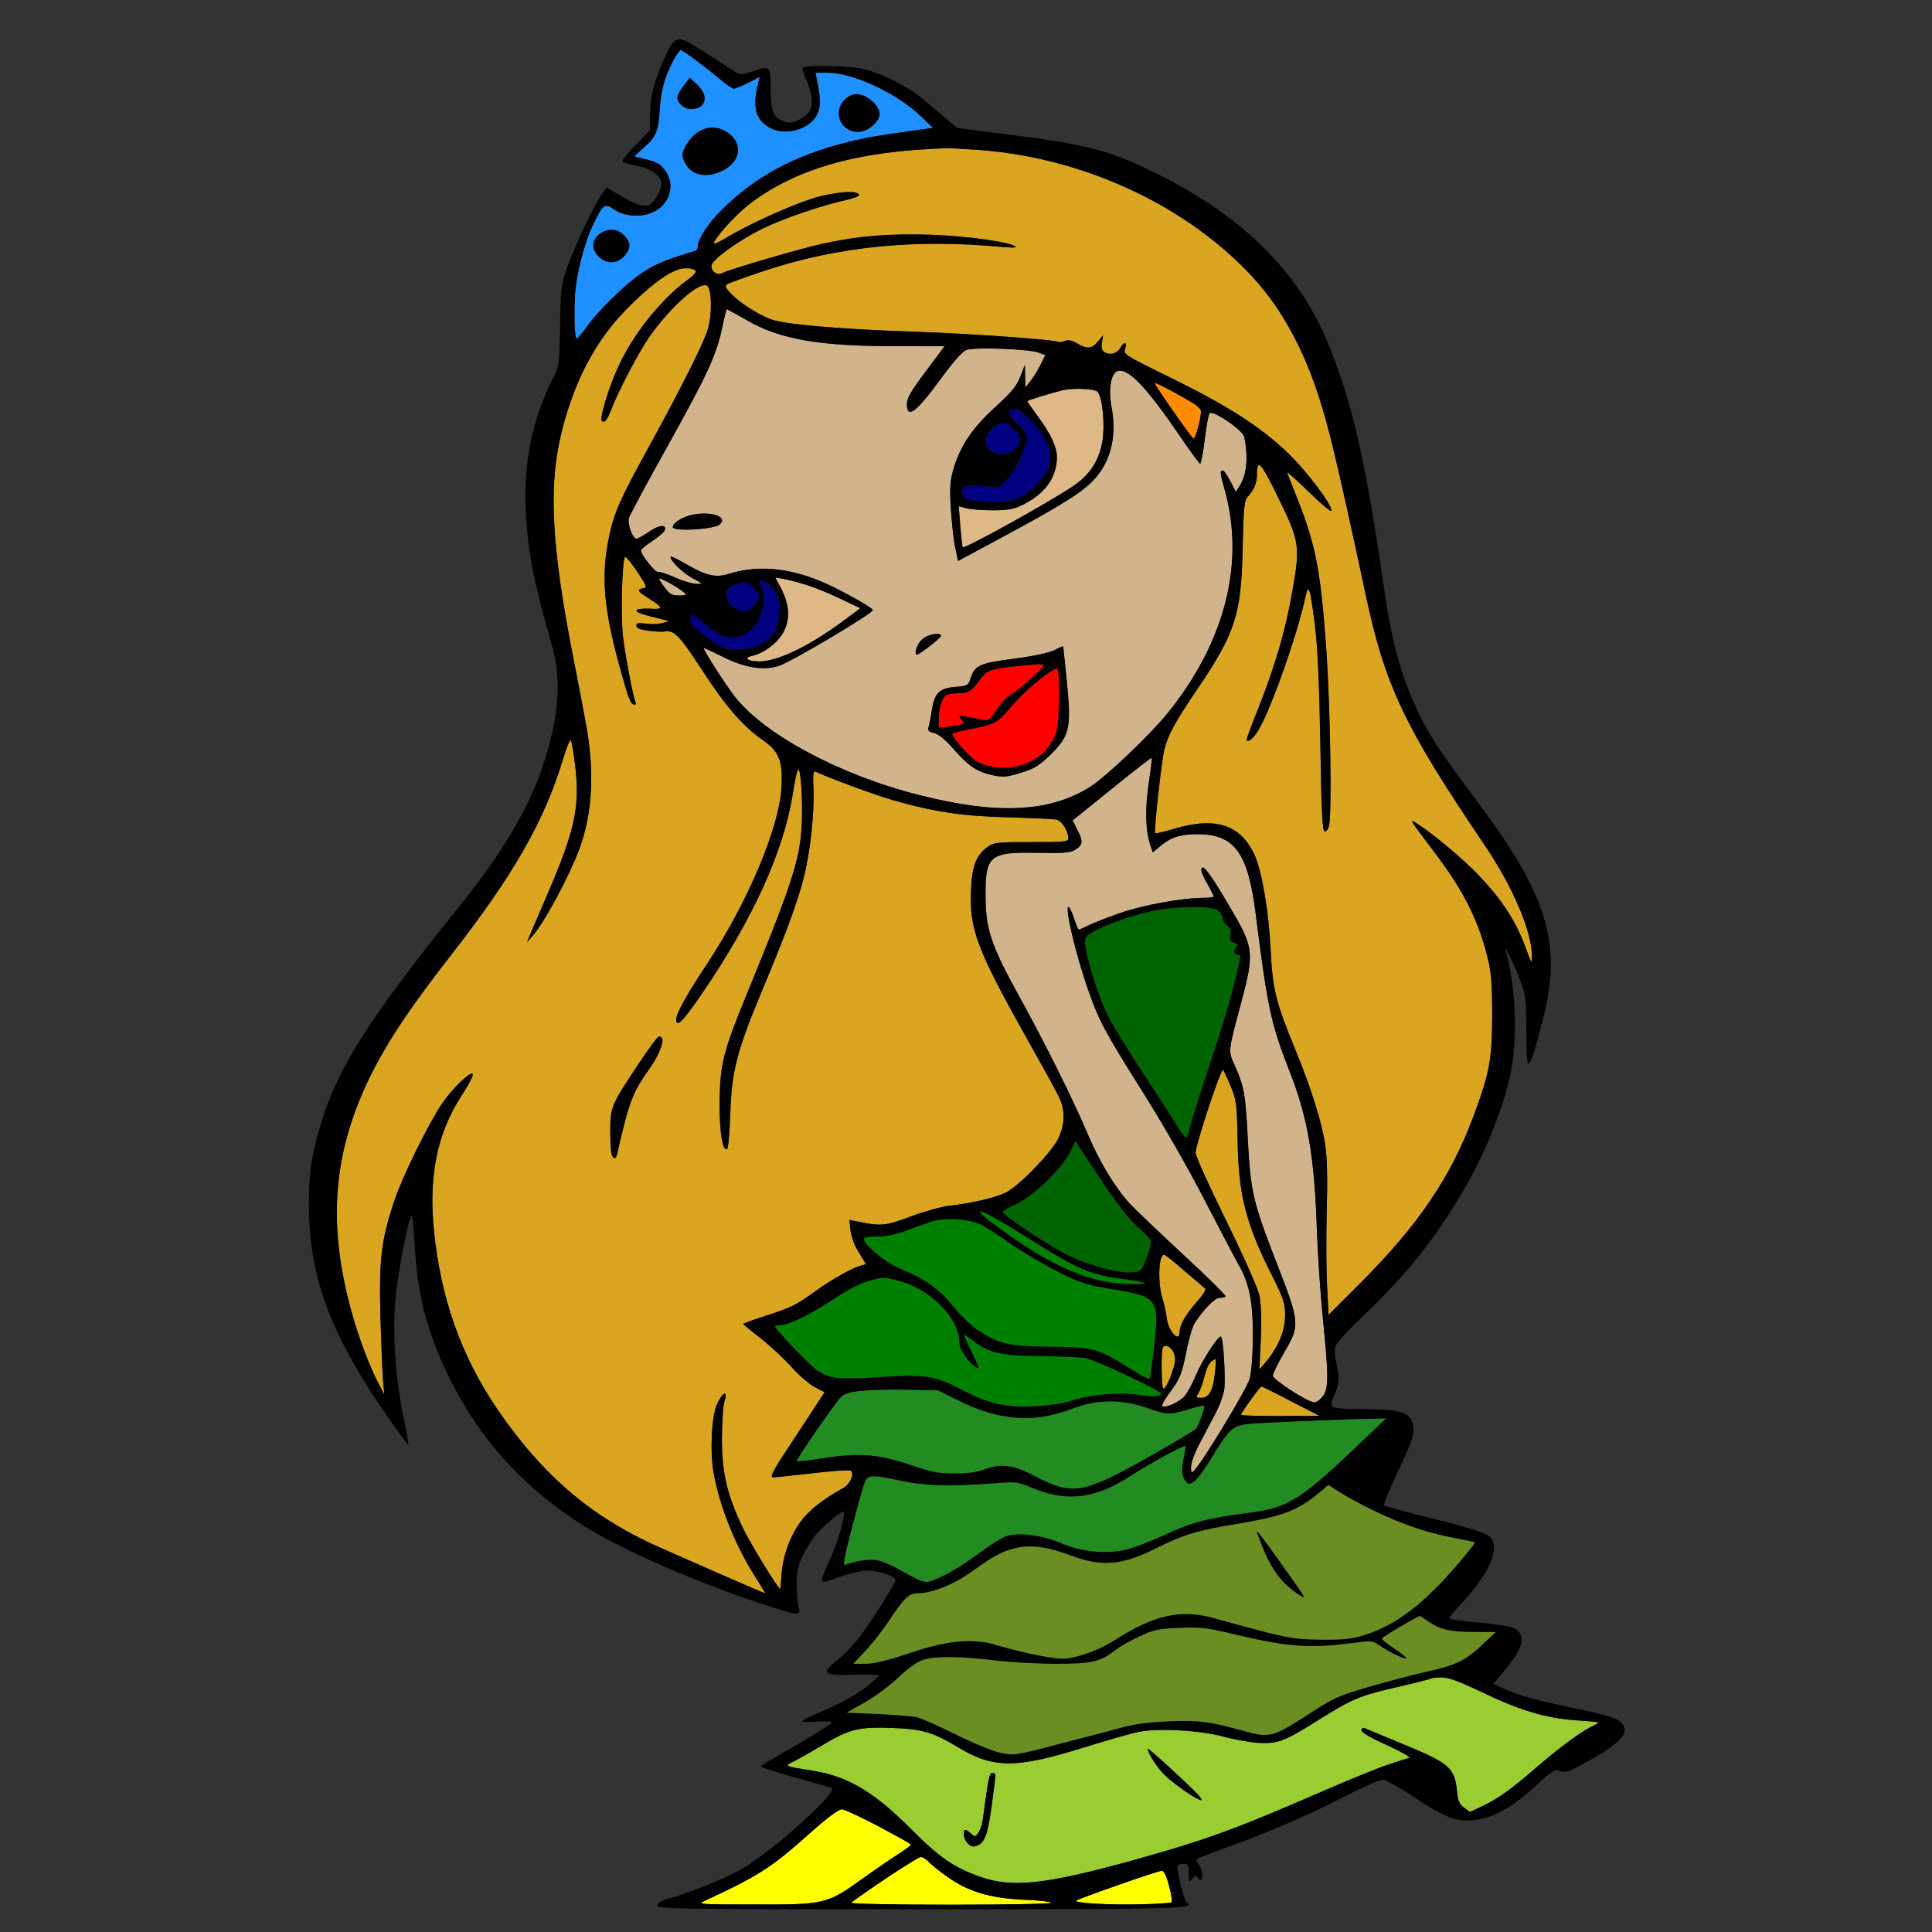 <?xml version="1.0" encoding="utf-8"?>
<!-- Generator: Adobe Illustrator 21.0.0, SVG Export Plug-In . SVG Version: 6.00 Build 0)  -->
<svg version="1.1"
	 id="svg74" inkscape:version="0.92.2 5c3e80d, 2017-08-06" sodipodi:docname="55 #28805.svg" xmlns:cc="http://creativecommons.org/ns#" xmlns:dc="http://purl.org/dc/elements/1.1/" xmlns:inkscape="http://www.inkscape.org/namespaces/inkscape" xmlns:rdf="http://www.w3.org/1999/02/22-rdf-syntax-ns#" xmlns:sodipodi="http://sodipodi.sourceforge.net/DTD/sodipodi-0.dtd" xmlns:svg="http://www.w3.org/2000/svg"
	 xmlns="http://www.w3.org/2000/svg" xmlns:xlink="http://www.w3.org/1999/xlink" x="0px" y="0px" viewBox="0 0 850 850"
	 style="enable-background:new 0 0 850 850;" xml:space="preserve">
<rect x="0" y="0" width="850" height="850" fill="#333333" stroke="none"/>
<style type="text/css">
	.st0{fill:none;}
	.st1{fill:#1E90FF;}
	.st2{fill:#DAA520;}
	.st3{fill:#D2B48C;}
	.st4{fill:#FF0000;}
	.st5{fill:#FF8C00;}
	.st6{fill:#DEB887;}
	.st7{fill:#000080;}
	.st8{fill:#006400;}
	.st9{fill:#008000;}
	.st10{fill:#228B22;}
	.st11{fill:#6B8E23;stroke:#6B8E23;}
	.st12{fill:#9ACD32;}
	.st13{fill:#FFFF00;}
</style>
<sodipodi:namedview  bordercolor="#666666" borderopacity="1" gridtolerance="10" guidetolerance="10" id="namedview76" inkscape:current-layer="svg74" inkscape:cx="1175.2471" inkscape:cy="770.58999" inkscape:pageopacity="0" inkscape:pageshadow="2" inkscape:window-height="978" inkscape:window-maximized="1" inkscape:window-width="1920" inkscape:window-x="0" inkscape:window-y="1" inkscape:zoom="0.41647059" objecttolerance="10" pagecolor="#ffffff" showgrid="false">
	</sodipodi:namedview>
<g id="g72" transform="translate(0,0) scale(1,1)">
	<path id="path4" class="st0" d="M0,0h425h425v425v425H425H0V425V0z M299.5,17.1c-2.5,0.2-3.7,1.4-6,5.9c-4.7,9.3-7.5,19.4-7.5,27
		v7.2l-6.6,6.9c-4.5,4.5-6.2,7-5.3,7.3c0.8,0.2,3.8,1,6.8,1.7c5.6,1.2,10.1,4.5,10.1,7.4c0,3.2-3,8.5-5.3,9.6
		c-2.6,1.2-6.6-0.3-15-5.3l-3.8-2.3l-1.8,2.4c-3.2,4.2-12.8,24.4-15.7,33.1c-2.6,7.8-2.8,9.9-3,25.6c-0.3,16.8-0.3,17.3-3.2,23
		c-8.9,17.6-12.8,36.4-11.9,57.3c0.7,17.9,3.5,32.4,11.4,59.6c4.7,16,3.2,33.4-4.9,56.5c-6.1,17.1-17.9,36.6-35.5,58.5
		c-46.5,57.7-60,81.2-65.3,113c-1.6,9.6-1.3,30.2,0.5,40.4c3.1,17.9,11.6,38.6,23.1,56.6c6.8,10.7,18.7,27.6,19.1,27.1
		c0.1-0.1-0.8-5.6-2.2-12.2c-3.5-16.6-4.8-36-3.6-51c0.9-11,5.2-34,7-37.2c0.5-0.8,1.1,4.6,1.5,11.8c1.2,22.1,5,37.5,14.2,56.9
		c13.3,28.1,33.3,50.5,60.2,67.4c16.4,10.3,48.4,24.4,77.6,34.1c16.7,5.5,18.2,5.7,17,1.9c-0.5-1.6-0.9-6.2-0.9-10.3
		c0.1-6.2,0.6-8.4,2.9-13c1.6-3,4-6.9,5.3-8.5c2.9-3.5,11.1-10.5,12.3-10.5c1.4,0-1.9,12.2-5.6,20.5c-5.5,12.3-5.7,11.7,3.6,8.4
		c4.7-1.7,10.2-2.9,13-2.9c4.8,0,12,2.5,12,4.2c0,1.2-10.2,17.5-15.5,24.6c-2.5,3.4-7,8.1-9.9,10.4c-7.8,6-6.5,7.1,7.6,6.6
		c5.9-0.1,10.7,0,10.6,0.4c-0.2,0.3-2.5,2.4-5.1,4.6c-4.7,3.8-13.9,8.7-23.9,12.8c-2.7,1-4.8,2.2-4.8,2.6s2.9,0.5,6.5,0.2
		c3.6-0.2,6.5-0.1,6.5,0.4s-6.9,4.8-15.2,9.7c-8.4,4.8-15.5,9-15.7,9.2c-1,0.7,1.3,1.5,15,5.4c7.9,2.2,15,4.2,15.7,4.5
		c3.3,1.1-20.3,23-37.1,34.3c-5.6,3.8-24.1,11.6-34.2,14.3c-3.2,0.9-5.1,2-5.3,3.1c-0.3,1.6,6.5,1.7,116.2,1.7
		c114.2,0,121.2-0.2,116.7-3c-1.1-0.6-4.1-12.4-4.1-15.7c0-0.7,1.1-1.3,2.5-1.3c2.3,0,2.5,0.4,2.5,4.2c0.1,4.1,0.1,4.2,1.6,2.3
		c1.1-1.4,1.8-1.6,2.1-0.8c0.3,0.7,0.9,1.3,1.4,1.3c1.5,0,1-4.4-0.7-6.8c-1.4-2.1-1.4-2.3,1.3-3.3c1.5-0.6,8-3,14.3-5.3
		c18.2-6.8,33.4-13.4,48.7-21.3c7.9-4,15.3-7.3,16.6-7.3s7.4,3.4,13.6,7.5c14,9.2,18.2,10.9,25.9,10.3c8.5-0.6,16.9-5.1,27.5-14.8
		c8-7.3,8.9-7.9,11.1-6.8c2.2,0.9,3.7,0.4,12.2-4.3c15.9-8.8,19.5-13.6,13.4-18c-1.5-1.2-9.3-3.3-19.5-5.4
		c-17.4-3.6-23.8-5.4-31.2-8.7l-4.3-1.9l5.5-6.7c7.6-9.1,8.9-14.6,4.1-17.7c-1.2-0.7-7.7-1.9-14.6-2.5c-6.9-0.6-13.1-1.4-13.8-1.6
		c-0.9-0.2,0.2-2.1,3.1-5.1c14-14.8,19.2-26.3,14.1-31.3c-1.4-1.4-8.8-3.8-23.9-7.6c-12-3-22.2-5.7-22.6-6
		c-0.4-0.2,2.2-6.6,5.7-14.1c7-14.6,8-17.8,7-21.8c-1.3-5.1-5.6-6.5-20.7-6.5c-8.5,0-13.9-0.4-14.6-1.1c-0.8-0.8-0.6-2.2,0.8-5.3
		c2.2-4.8,2.3-8,0.8-14.1c-0.6-2.5-0.9-5.5-0.5-6.8c0.3-1.3,4.3-5.9,8.8-10.3c15-14.3,22.8-22.8,31.3-34
		c18.5-24.4,32.1-52.4,37.2-76.7c3.1-14.8,2.1-39-2.3-53.4c-1.2-4.1,4.1,6.7,6.5,13.2c2.3,6.4,2.6,8.3,2.6,21.8
		c0,8.1,0.3,14.7,0.8,14.7c1.1,0,2.5-4,6.4-19c5.9-22.7,4.6-38.2-4.7-58.5c-5.2-11.3-11.8-21.7-25.8-40.2
		c-16.4-21.9-21.3-29.7-27.2-43.5c-5.3-12.4-8.9-26.4-11.6-44.7c-8.4-58.8-14.2-84.4-25.1-111c-12.8-31.3-37.4-55.8-74.8-74.4
		c-21-10.5-31.2-13.2-66.6-17.6l-21.8-2.8l-4.6-3.9c-2.5-2.1-7.2-6.1-10.3-8.7c-6.7-5.6-17.2-11-25.7-13.2
		c-6.9-1.7-27.5-2.1-27.5-0.5c0,0.6,0.7,2.7,1.6,4.8c4.1,9.5,3.4,14.6-2.5,17.6c-3.6,1.9-5.2,2-8.4,0.5c-3.6-1.6-4.7-5-4.7-14.4
		c0-9.7-0.1-9.8-8.5-6.9c-4.3,1.4-4.8,1.4-7.5-0.3c-1.6-1-7.3-4.6-12.6-8.1C305,19.8,300.1,17,299.5,17.1z"/>
	<path id="path6" class="st1" d="M299.5,22c0.8,0,11.2,7.7,17.1,12.7c2.8,2.4,5.6,4.3,6.3,4.3c0.6,0,3.5-1.2,6.3-2.6l5.1-2.6
		l-0.7,2.6c-2.6,10.5-1.3,16,4.7,19.6c6.7,4.1,18,1.1,21.2-5.7c1.7-3.5,1.7-6.4-0.1-15.1l-0.6-3.2h5.3c11.3,0,30.5,9,41,19.1
		l5.4,5.2l-6,0.8c-18.8,2.6-22.9,3.3-31.5,5.4c-23.6,5.9-40.8,15.2-55.6,30c-5.9,5.8-10.4,12.7-10.4,16c0,0.9-0.6,1.7-1.2,1.9
		c-12,3.6-17,5.6-22.5,9.1c-7.5,4.9-19.4,16.3-25,24.1c-2.1,2.9-4.1,5.3-4.5,5.4c-0.9,0-1.3-7.6-0.9-18c0.4-9.5,4.1-24.2,8.2-32.5
		c4.2-8.7,5.1-9.2,9-6.4c4.7,3.3,12.4,3.7,17.7,1c8.5-4.4,9.7-15,2.2-20.8c-0.8-0.7-3.6-1.7-6.3-2.3l-4.7-1.2l4.3-3.9
		c5.4-4.7,6.4-7.2,7-17.4c0.5-8.1,2.9-16.1,6.7-22.3C298.1,23.5,299.2,22,299.5,22z M306.8,37.3l-3.3-3.1l-2.7,3.5
		c-3.3,4.2-3.5,6.4-1,8.6c3.8,3.4,10.2,1.4,10.2-3.1C310,41.3,308.9,39.3,306.8,37.3z M375,41.7c-6.1,2.3-7.9,9.5-3.5,13.8
		c3.5,3.6,8.8,3.4,12.6-0.4c3.6-3.7,3.7-6.2,0.2-10C381.5,42,377.7,40.7,375,41.7z M301.6,64.4c-1.8,3.6-1.8,4-0.2,7.2
		c2.6,5.6,9.5,7,16.7,3.4c7.9-4.1,8.9-12.1,2-16.7C313.6,53.9,305.4,56.6,301.6,64.4z M263.6,103.1c-3.4,2.7-3.4,6.8-0.1,9.9
		c3.5,3.3,8.1,3.1,11.2-0.4c3-3.5,2.9-6.1-0.2-9.1C271.5,100.4,267.2,100.3,263.6,103.1z"/>
	<path id="path8" class="st2" d="M431.1,66c50.2,3.7,100.5,29.2,127.5,64.9c7.7,10.1,17.1,28.7,21.3,42.1
		c4.7,14.9,11,41.6,20.7,87.5c8.6,40.9,17.1,58.9,52.3,110.9c12.9,19,21.1,38.5,21.1,49.5c0,3.3-0.2,3-2.4-2.9
		c-4.4-12.4-10.5-21.9-21.5-33.4c-7-7.2-19.4-17.6-26.6-22.2c-3.7-2.4-3.5-2.1,8,13.1c12.7,16.8,19.1,29.7,23.2,46.7
		c1.4,5.6,1.8,11.4,1.8,24.8c-0.1,19.3-1.1,24.9-8.2,44c-10,26.9-24.1,47.7-49.6,73.3l-14.2,14.2l-0.6-12
		c-0.4-6.6-0.5-21.7-0.2-33.5c0.4-14.5,0.2-24.1-0.7-29.5c-1.4-9.6-6.3-25.1-12.9-41.2c-8.9-21.5-10.2-26.9-11.1-44.8
		c-0.8-16.6-3.8-33.9-6.9-41c-6-13.5-17-17.3-35-12c-4.7,1.4-8.6,2.3-8.9,2.1c-0.6-0.7,2.8-31.5,4-36.6c1.6-6.6,4.8-12.4,14.5-26.7
		c16.8-24.8,19.4-32.8,20-61.8c0.4-18.3,0.7-21.3,2.3-23c2.8-3.1,4-6.1,4-9.7c0-7.4,1.7-5.6,9.3,10c9.5,19.4,9.8,21.3,6.3,41.2
		c-2.9,16.9-7.6,33-15.1,51.9c-3,7.5-5.3,13.7-5.1,13.8c1,1.1,3.7-1.5,5.9-5.6c5.7-10.4,16.3-40.6,19.8-56.5c1.6-7.5,2.2-6,4.4,11.5
		c1.2,9.3,1.9,25.1,2.4,51.8c0.4,28.8,0.9,38.5,1.8,38.8c0.7,0.3,1.6-0.8,2-2.4c1.3-4.6,0.6-51.1-1.1-76.3
		c-2.5-35.4-4.6-46.8-12.6-67c-2.3-5.8-4.4-11.2-4.7-12c-0.3-0.8,3.7,2.8,9,7.9c5.3,5.2,9.9,9.2,10.3,8.8
		c1.4-1.4-10.9-17.8-19.3-25.7c-12.1-11.5-26.1-20.4-51-32.7c-20.7-10.1-21.2-10.5-20.3-12.9c1.1-2.9-0.4-3.3-2-0.5
		c-1.3,2.5-4.4,3.5-6.8,2.2c-1.4-0.8-1.8-1.8-1.4-4.3l0.5-3.3l-2.2,2.7c-2.6,3.3-4.9,3.5-9.2,0.9c-2.3-1.4-3.8-1.7-5.4-1.1
		c-1.3,0.5-2.5,0.7-2.7,0.5c-1-1-36.8-3.6-62.3-4.5c-35.3-1.2-58.6-3.3-64.6-5.6c-5.9-2.3-13.7-7.4-17.4-11.3
		c-2.5-2.7-2.7-3.3-1.5-4.1c0.8-0.5,8.3-3.2,16.7-6c32.3-10.6,65.5-13.9,103.8-10.4c3.9,0.4,6.7,0.4,6.4,0c-1.8-2-20.8-4.7-36.9-5.3
		c-18.9-0.6-31.9,0.4-47.9,3.9c-9.8,2.1-41.2,11.3-44.4,13c-2.2,1.1-4.7-0.6-4.7-3.2s11.8-11.2,22.5-16.4
		c8.9-4.4,25.8-10.2,36.8-12.6c3.1-0.7,5.7-1.7,5.7-2.1c0-2.1-8-1.8-17.3,0.5c-9.5,2.4-31.3,12.1-41.8,18.6c-2.7,1.6-4.9,2.6-4.9,2
		c0-0.5,2.3-3.7,5.1-7c15.8-19,46-31.5,81.9-33.9C417.3,65,417.2,65,431.1,66z"/>
	<path id="path10" class="st2" d="M301,118.1c6.3-0.1,6.6,1.3,1.3,5.2c-11.6,8.5-24,24.1-30.4,38.3c-4.3,9.5-8.2,22.5-7.1,23.6
		s2.4-0.5,4.2-5.2c3.1-8.1,12.3-25.6,16.7-31.8c9.8-13.9,22.8-25.1,25.6-22.3c1.9,1.9,2,12.4,0.2,18.7c-1.8,6.2-11,24.6-26.5,52.9
		c-12.4,22.5-14.9,28.3-17.1,39c-3.5,16.9-2.3,31.4,4.7,56.7c3.9,14.3,4.9,16.8,6.5,16.8c0.6,0,0.8-0.3,0.6-0.8
		c-0.9-1.3-4.6-20.6-5.6-29.1c-1.1-8.9-0.4-35.1,1-35.1c0.5,0,2.9,3,5.4,6.7c4.1,6.2,4.4,6.8,2.5,7.1c-3,0.5-2.5,1.4,2.5,4.5
		c6.5,4.2,6.6,4.9,0.4,4.5c-3-0.1-5.6,0.1-5.8,0.7c-0.3,0.9,2.4,1.9,11.4,4l3,0.8l-3,0.8c-1.6,0.5-4.9,0.6-7.2,0.3
		c-3.5-0.5-4.3-0.3-4.3,0.9c0,1.1,1.5,1.7,5.3,2.2c2.9,0.4,6,0.5,6.7,0.4c4.5-0.9,6.6,1.2,16.5,16.3c10.6,16.4,18.5,25.5,27.1,31.4
		c7.2,5,8.9,9.2,8.2,21.2c-1,17.4-14.9,50.4-32.8,77.4c-11.4,17.3-15,24.5-13,25.8c1,0.6,3.6-2.3,10.8-12.8
		c22.3-32.6,35.9-62.4,39.9-87.4c0.9-5.6,1.9-10.7,2.4-11.2c1.2-1.4,2.2,14,1.6,24.8c-0.8,14.9-4.5,26.2-23.9,73.4
		c-10.7,26-12,31.4-12.2,48.2c-0.1,13,1.3,21.8,3.3,20.5c0.5-0.2,1.1-7.3,1.4-15.7c0.6-18.6,3-27.6,13.7-53.3
		c10.1-24,15.9-39.5,18.6-50.3c2.9-11.4,4.7-28.4,4.3-39.1c-0.3-5.2-0.1-8,0.6-7.7c8.1,3.6,26,10.2,34.3,12.6
		c18.4,5.3,30.9,7.1,51.2,7.6c10.2,0.3,19.5,0.7,20.7,1c2.4,0.4,5.3,5,5.3,8.1c0,1.7-1.3,1.8-16.3,1.8c-15.2,0-16.4,0.1-19.3,2.2
		c-4.9,3.5-6.8,8.5-7.2,19c-0.7,17.1,2.6,25.9,23.8,63.8c6.8,12.1,13.4,24,14.6,26.5c3.2,6.2,3.1,12.6-0.2,19.3
		c-3.2,6.2-17.2,20.6-22.9,23.4c-4.3,2.2-15.5,4.8-25,5.8c-3.3,0.4-10.9,2.5-16.8,4.7c-11.2,4.2-13.1,4.4-23.6,2.2l-3.4-0.7l0.5,4.7
		c0.4,2.8,1.8,6.8,3.7,9.7l3.1,5.1l-2.2,0.6c-3.8,1-12.7,6-19.8,11.1c-8.7,6.3-10.9,7.4-22.4,11.1c-5.3,1.7-9.6,3.3-9.6,3.5
		s3.5,3.1,7.8,6.4c4.2,3.3,10.3,9,13.5,12.6s7.8,7.5,10.2,8.8l4.3,2.2l-12.3,18.8c-10.8,16.2-12.1,18.7-10.2,18.7
		c1.2-0.1,9.2-0.9,17.7-1.9s15.9-1.5,16.4-1c1.6,1.5-0.4,6-3.6,7.7c-8.9,4.9-15.1,9.8-18.8,15c-4.6,6.4-7.8,15.5-8.2,23.6
		c-0.2,3.1-0.4,5.6-0.6,5.6c-0.9,0-13-19.8-16.3-26.6c-7-14.7-9.2-24-9.3-38.9c0-7.2,0.5-14.7,1.1-16.8c1.6-5.1-0.5-4.6-3.1,0.8
		c-2.5,4.9-3.3,20.6-1.7,30.1c2.6,15.1,9.9,33.2,19,47.1c2.2,3.5,3.9,6.3,3.7,6.3c-0.5,0-40.7-17.6-49.9-21.8
		c-28.1-13.1-48.9-31.3-68.1-59.5c-15.8-23.3-24.8-48.9-27.7-78.5c-2.4-23.8,1.5-42.7,12-58.9c3.6-5.5,5.6-9.5,5-9.9
		c-1.4-0.8-9.1,6.8-13.4,13.1c-6.4,9.6-17.4,32.1-20.9,42.5c-6,17.9-6.9,26.1-6.2,52.5c0.4,12.6,0.9,25.2,1.2,28l0.5,5l-2.6-4.9
		c-3.7-6.8-9-20.9-12-32c-10.7-39.3-7.9-70.9,9.4-105.1c7.5-14.7,17.4-29.4,34.7-51.5c27.4-35.2,40.9-58.8,49.1-86
		c1.5-5,3-8.7,3.4-8.3c0.4,0.5,1.3,5.6,2,11.5c2.1,17.8-0.3,28.6-12.3,56.3c-3.3,7.7-6.7,15.6-7.5,17.5l-1.4,3.5l2.6-3
		c5.2-6,15.7-25.6,20.2-37.5c6.1-16,7-35,2.9-56.5c-1.3-7.2-4-21.2-6-31.3c-8.3-43.1-10.1-70.6-5.7-91c4.1-19.2,11.1-35.7,21.2-49.3
		c5.8-7.9,17.2-18.9,24.9-24.1C295.7,119.3,298.6,118.1,301,118.1z M281.2,467.7c-12.4,18.6-12.7,19.2-12.7,30.5
		c0,6.2,0.4,10.1,1.2,10.9c0.9,0.9,1.3,0.5,1.9-1.7c5.1-22.6,6.7-26.7,13.9-36.9c4.1-5.7,7-12.7,5.7-13.9
		C289.9,455.2,288.6,456.6,281.2,467.7z"/>
	<path id="path12" class="st3" d="M319.7,136c0.2,0,4.2,2.2,8.9,4.9c14.5,8.4,31.9,11.4,64.9,11.4h22.1l-8.3,11.1
		c-6.4,8.5-8.3,11.8-8.3,14.3c0,6.8,4,3.8,14.6-10.6c5.4-7.5,9.7-12.4,11.5-13.1c3.3-1.4,27.8-0.5,32.1,1.2l2.7,1l-2.3,4.7
		c-1.3,2.5-3.3,5.7-4.5,7.1l-2,2.5l-0.1-5l-0.1-5l-2,5.2c-1.6,4.1-3.8,6.8-10.6,13c-10.1,9.1-15.5,17-18.5,26.6
		c-1.8,6-2,8.5-1.5,18.1c0.4,6.1,1.2,13.9,1.9,17.2l1.3,6.2l17.1-9.2c24.1-12.9,35-19.4,40.5-24.4c9.1-8.2,12.6-20.1,9.9-34.3
		c-1.4-7.5-0.3-14.5,2.6-15.6c4.6-1.7,12.7,6.8,28.1,29.4c4.2,6.2,8,11.3,8.3,11.3c0.4,0,1.3-4.7,2-10.4c0.7-5.7,1.6-11,2.1-11.7
		c1.1-1.9,14.7,7.3,15.3,10.3c1.9,9.2,1.1,16.8-2.1,21.7l-1.6,2.5l-2.4-4.7c-1.3-2.6-2.8-4.7-3.3-4.7c-1.4,0-1.3,1,1,9.2
		c8.7,32-0.2,66.3-25,97.2c-7.9,9.8-26.9,27.9-34.1,32.6c-17.6,11.3-40.6,12.6-75.1,3.9c-34.8-8.7-68.4-26.6-81.5-43.4
		C319,301,308.8,285,309.6,285c0.2,0,4.1,1.9,8.7,4.1c9.3,4.7,17.6,6,24.3,3.9c5.5-1.8,41.4-23.1,41.4-24.6c0-0.8-8.5-5.7-17.3-10.1
		c-16.6-8.2-31.9-10.2-45.8-5.9c-6,1.9-10,1-19-4.2c-3.8-2.2-6.9-3.7-6.9-3.2c0,1.9,5.6,7.2,9.9,9.5c4.4,2.3,4.5,2.4,1.6,2.4
		c-1.6,0-5.9-1.2-9.4-2.8c-3.6-1.6-7-2.7-7.6-2.5c-1.1,0.5-7.5-7.5-7.5-9.4c0-0.5,2.2-2.4,4.9-4.1c2.7-1.8,5.2-3.9,5.5-4.7
		c1.1-2.8-2.3-2.6-6.8,0.5c-2.4,1.7-5,3.1-5.6,3.1c-1.7,0-4-6.4-3.3-9.1c0.4-1.3,8-15.6,17.1-31.8c17.6-31.6,21.5-40.1,24-52.3
		C318.7,139.5,319.6,136,319.7,136z M303,226.9c-3.9,1.2-7,3.4-7,5c0,2.1,18.5,1,20.7-1.2c1.3-1.3,1.4-1.9,0.3-3.1
		C315.7,225.9,307.6,225.5,303,226.9z M405.5,281.5c-2.2,2.1-3.5,6.5-2,6.5c1,0,10.5-7.4,10.5-8.2
		C414,277.9,407.8,279.1,405.5,281.5z M467.7,284.3c-0.1,0-1.8,0.7-3.9,1.8c-2.2,1.1-9.2,2.6-17.7,3.7c-15.3,2-17.2,2.9-19.1,8.7
		c-1,3.1-1.4,3.3-6.6,3.7c-7.1,0.6-9.2,2.6-10.4,10.2c-0.5,3.2-1.2,6.6-1.5,7.6c-0.4,1.4,0.1,2,2.4,2.5c1.9,0.4,4.9,2.8,8.6,7
		c6.6,7.6,10.4,10.1,17.4,11.6c4.5,0.9,6.1,0.8,12.2-1.1c5.9-1.8,8-3.1,12.9-7.8c8.6-8.4,9.4-11.8,7.4-32
		C468.5,291.5,467.8,284.4,467.7,284.3z"/>
	<path id="path14" class="st4" d="M454.4,297.8c-3.3,3.1-7.6,6.6-9.5,7.7c-1.8,1.1-4.3,3.6-5.6,5.5c-3.8,5.9-4.3,6.3-7.7,5.5
		c-1.7-0.3-4.7-0.9-6.6-1.2c-3.2-0.6-3.4-0.5-2.1,1.1c1.8,2.1,1.6,2.2-4.6,3.1l-5.3,0.7v-4c0-4.5,1.5-9.3,3.3-10.4
		c0.7-0.4,3-0.8,5.3-0.8c4.5,0,5.8-0.8,9.7-6.2c2.9-4,4.8-4.6,16.7-5.8C461.7,291.7,461.2,291.3,454.4,297.8z"/>
	<path id="path16" class="st4" d="M465.2,294c1.3,0,0.9,23.8-0.4,28.3c-0.7,2.3-3.1,6-5.3,8.3c-7,7.4-20.1,9.4-29.4,4.6
		c-3.1-1.6-11.1-10.5-11.1-12.3c0-0.4,2.8-1.2,6.3-1.8c12.9-2.5,13.2-2.7,20.2-10.9c3.6-4.2,9.4-9.6,12.7-11.9
		C461.6,295.9,464.7,294,465.2,294z"/>
	<path id="path18" class="st5" d="M514.8,171.6c10.8,6,13,7.4,13.5,8.9c0.6,1.5-2.2,12.5-3.2,12.5c-0.7-0.1-17.1-23.5-17.1-24.5
		C508,168.2,511,169.6,514.8,171.6z"/>
	<path id="path20" class="st6" d="M482.9,172.4c2.2,2.6,3.3,14.5,2.1,21.8c-1.5,8.6-5.5,14.7-12.9,19.7
		c-10.7,7.2-47.8,27.8-48.6,26.9c-0.1-0.2-0.6-4.3-1-9.2l-0.7-8.9l3.3,0.9c1.9,0.5,7.2,0.9,11.9,0.9c7.3-0.1,9.3-0.5,13.7-2.8
		c9.5-4.9,14.3-12,14.3-20.8c-0.1-4.4-2.7-10-8.4-17.7c-2.5-3.4-4.6-6.4-4.6-6.7c0-0.4,10.5-3.6,15.5-4.8
		C472.3,170.6,481.8,171,482.9,172.4z"/>
	<path id="path22" class="st7" d="M454.3,185.8c10.2,10.8,10.3,20.1,0.2,29c-6,5.3-10.1,6.5-20.3,6.1c-8.9-0.4-11.9-2-10.8-5.6
		c0.6-1.8,1.4-1.9,8.5-1.5l7.8,0.4l3.6-3.5c1.9-2,4.4-6.1,5.6-9.1c3.8-10.2,3.8-10.1-1.3-15.2c-2.5-2.6-4.3-5-4-5.5
		C445.1,178.5,449,180.3,454.3,185.8z"/>
	<path id="path24" class="st7" d="M446.4,189.1c3.2,3.8,3.3,5.3,0.1,8.4c-3.7,3.8-10.1,3-12.5-1.5c-1.3-2.4,0.1-5.5,3.4-8.2
		C440.5,185.2,443.5,185.6,446.4,189.1z"/>
	<path id="path26" class="st3" d="M301,260.7c1.2,1.1,0.9,1.3-2.2,1.3c-3,0-4.2-0.6-6.2-3.3c-1.5-1.9-2.6-3.7-2.6-4.1
		C290,253.8,298.8,258.6,301,260.7z"/>
	<path id="path28" class="st6" d="M341.1,254.1l3.2,0.5c6.7,1.1,16.5,4.5,25.2,8.7l9,4.3l-7.5,5.6c-15,11.1-28.8,17.8-37,17.8
		c-5,0-7.1-1.6-3.2-2.4c5.6-1.3,11.8-6.1,14.2-11.1c2.7-5.6,2.3-11.5-1.4-18.7L341.1,254.1z"/>
	<path id="path30" class="st7" d="M334.5,255c1.8,0,6.4,4.3,7.5,7c1.7,4.2,0.8,13.4-1.6,16.8c-4.3,5.9-15,8.8-22.1,6.1
		c-3.6-1.4-13-8.4-14.2-10.7c-0.6-1-0.6-2.4-0.1-3.2c0.7-1.1,1.9-0.4,5.7,3.2c8.7,8,15.9,8.4,22.2,1.3c4.2-4.8,5.3-12.7,2.6-18.8
		C334.1,255.8,334.1,255,334.5,255z"/>
	<path id="path32" class="st7" d="M327.8,256.1c1.7-0.1,6.2,4.4,6.2,6.4s-4.4,6.5-6.4,6.5c-2.8,0-6.4-2.2-7.5-4.7
		c-1.4-3.1,0.6-6.9,4.1-7.6C325.5,256.5,327.1,256.2,327.8,256.1z"/>
	<path id="path34" class="st3" d="M506.7,333.4c0.2,0.2-0.4,5.2-1.3,11.2c-1.7,11.2-1.4,21.2,0.7,27.2l1.1,3.2l3.1-2.6
		c4.8-4,8.9-5.4,16.4-5.4c16.5,0,22.4,8.1,25.8,35.4c5.2,41.1,6.6,47.8,15,69.3c7.9,20.1,10.9,37.7,11.9,70.2
		c0.4,10.1,1.5,27.2,2.6,38c2.6,25.8,2.6,31.1-0.1,34.5c-1.1,1.4-2.7,2.6-3.6,2.6c-2.8,0-18.3-10-18.3-11.8c0-0.9,2.3-5.5,5-10.2
		c7-11.9,6.9-13-3-38.5c-10.7-27.5-11.8-32-13-55c-1-20.1-1.6-23.5-5.8-32.8c-2.9-6.7-3.1-5.3,3.3-29.2c5.1-19.2,4.8-22.8-3.1-36.5
		c-9.5-16.4-13.5-22.3-14.6-21.2c-0.7,0.7,0,2.9,2.1,6.5c1.7,3,3.1,5.7,3.1,6.1c0,0.3-1.8,0.6-3.9,0.6c-10.1,0-27.4,3.2-37.9,6.9
		c-5.9,2.1-12.2,4.6-13.9,5.5c-1.8,0.9-3.4,1.6-3.7,1.6c-0.2,0-1.2-2.3-2.1-5c-0.9-2.8-2-5-2.4-5c-1.8,0,3.4,21.9,9,37.5
		c4.5,12.8,7.4,18.1,23.7,44c8.4,13.3,19.9,33.3,27.2,47.5c7,13.5,13.6,26.1,14.7,28c4.8,8,6.6,16.6,6.5,31.5
		c0,8.7-0.6,15.9-1.4,19.1c-1.2,4.4-20.2,35.8-24.4,40.4c-1.2,1.2-1.4,1-1.4-1.7c0-1.8,1.8-6.6,4.2-11c2.2-4.3,5.4-10.2,6.9-13.1
		c1.5-2.9,3.1-7.3,3.5-9.8c0.7-5.2-0.4-23.4-1.5-23.4c-1.5,0-8.7,11.4-11.1,17.4c-1.3,3.2-3.4,7.1-4.7,8.7c-2.3,2.7-8.8,5.7-10,4.5
		c-0.3-0.3,1-2.7,2.9-5.3c5.1-7,5.6-8.2,7.8-18.9c1-5.3,2.7-10.8,3.6-12.3c4-6.1,8.9-11.1,10.9-11.1c1.2,0,2.4-0.3,2.7-0.6
		c0.4-0.3-8-8.6-18.5-18.3c-10.6-9.8-21.1-19.9-23.5-22.4c-6.8-7.5-13.5-18.5-19.1-31.8c-6.7-15.6-17.6-37.5-29.6-59.4
		c-12.3-22.2-14.8-29.6-14.9-43.5c-0.2-18.7,1.6-20.2,22.8-19.8c12.2,0.2,14.7,0,16.9-1.5c3.2-2.1,3.3-3.5,0.6-8.8l-2-4l2.7-2.1
		c1.4-1.2,9.2-7.4,17.2-13.9S506.6,333.2,506.7,333.4z"/>
	<path id="path36" class="st8" d="M536.2,400.7c1,0.9,1.8,2.4,1.8,3.4c0,1.1,0.9,2.4,1.9,3.1c1.5,0.9,1.8,1.9,1.4,4
		c-0.4,2.2-0.1,2.9,1.7,3.6c1.6,0.6,1.9,1.1,1.2,1.6c-1.7,1-1.5,3.6,0.3,3.6c1.2,0,1.4,0.7,0.9,2.7c-3.2,14.3-6.7,26.3-13.4,46.4
		c-4.3,13-8.2,25.3-8.5,27.3c-0.4,2-1.1,3.8-1.5,4.1c-0.5,0.3-2-1.6-3.5-4.1c-1.5-2.5-8.2-13-15-23.3c-6.8-10.3-13.8-21.8-15.8-25.7
		c-5.5-11-11.3-30.8-10.2-34.5c1-3.1,18-9.9,31-12.4C519.1,398.5,533.9,398.6,536.2,400.7z"/>
	<path id="path38" class="st2" d="M538.1,470.7c0.4,0.5,1.9,3.7,3.4,7.3c2.5,6.1,2.7,7.6,3,24c0.4,23.7,3.6,36.4,15.3,59.5
		c4.8,9.6,5.6,11.8,5.6,17c0.1,6.6-2.9,14-8.3,20.5l-3,3.5l0.6-13.5c0.4-8.5,0.1-15.5-0.6-19c-0.7-3.2-6.7-16.8-14.6-32.9
		c-7.4-15-13.5-28.5-13.5-29.9s2.6-10.3,5.7-19.9C534.8,477.8,537.7,470.3,538.1,470.7z"/>
	<path id="path40" class="st8" d="M473.1,502l10.8,16.3c6.8,10.3,12.7,18,16.2,21.1c3,2.6,5.7,5.4,6.1,6.1c0.5,0.7-0.3,4.2-1.6,7.6
		c-2.4,6.3-2.4,6.4-6.5,6.7c-6,0.5-19.3-3.1-28.6-7.7c-8.1-4-28.5-17.6-28.4-18.9c0-0.4,2.8-2,6.2-3.6c7.5-3.5,20.1-15.8,23.5-22.8
		L473.1,502z"/>
	<path id="path42" class="st9" d="M450.6,543.6c24.5,15.4,28.5,17.1,44.8,19.3c4.4,0.6,8.2,1.3,8.4,1.6c0.3,0.3-2.5,0.5-6.2,0.5
		c-9.5,0-19.6-2.5-30.3-7.5c-8.9-4.2-26.2-15.3-33.3-21.4C426.8,529.9,434,533.1,450.6,543.6z"/>
	<path id="path44" class="st9" d="M431.9,538.9c2.2,1.2,8.2,5,13.2,8.6c5.1,3.5,14.2,8.9,20.3,12c9.8,4.9,12.5,5.8,23.5,7.6
		c20.6,3.4,21.2,4.1,18.9,25c-0.8,7.7-1.8,14.2-2,14.5c-0.3,0.3-2.7-0.9-5.4-2.5c-18.3-11.4-18.1-11.3-38.9-11.6
		c-17.8-0.2-22-1.2-31.2-7.2c-2.8-1.9-7.7-6.6-10.8-10.4c-6.2-7.7-12.2-12-23-16.5c-6.7-2.7-16.5-10.7-16.5-13.4c0-0.6,2.5-1,6-1
		c4,0,8.1-0.9,12.7-2.6c3.7-1.4,8.8-3.2,11.3-4C416.1,535.5,426.6,536.3,431.9,538.9z"/>
	<path id="path46" class="st2" d="M512.1,552c0.5,0,4.6,3.2,9.1,7.2c4.6,3.9,8.7,7.4,9.1,7.8c0.4,0.4-1.2,2.9-3.6,5.6
		c-4.9,5.5-7.7,10.3-7.7,13.4c0,5.1-5-0.2-5.7-6.2c-0.3-2.4-1.1-6.2-1.9-8.6c-1.4-4.4-1.8-13-0.8-17C511,553,511.6,552,512.1,552z"
		/>
	<path id="path48" class="st9" d="M395.5,563.5c13.8,3.6,26.5,16.4,26.5,26.8c0,1,0.6,3,1.4,4.5c1.5,2.9,6.3,7.8,7,7.1
		c0.3-0.2-1.1-3.5-3-7.3s-3.4-7.2-3.4-7.4c0-0.2,1.6,0.8,3.6,2.3c7.4,5.7,12.4,6.9,29.6,7.1c8.6,0.1,17.6,0.5,20,0.8
		c4,0.6,33.6,14.4,33.7,15.7c0.2,1.3-3.8,1.6-9.5,0.7c-8.3-1.4-21.7-0.3-29.4,2.3c-4.4,1.4-10,2.3-17,2.6c-12.8,0.6-19.9-1-31.8-7.2
		c-11.9-6.3-15.9-6.9-36.5-5.6c-18.2,1.1-21.3,0.8-27-2.8c-3-1.9-18.7-18.3-18.7-19.5c0-0.3,0.9-0.6,2-0.6c4,0,12.5-4.1,22.9-10.9
		c6.6-4.4,12.7-7.6,16.1-8.5C389,561.7,388.5,561.7,395.5,563.5z"/>
	<path id="path50" class="st2" d="M517,598.1c0,3.4-3.8,12.9-5.1,12.9c-1,0-1.2-17.3-0.2-18.3C513.6,590.7,517,594.1,517,598.1z"/>
	<path id="path52" class="st2" d="M534.8,598c0.2,0,0.1,2.8-0.3,6.2c-0.8,7.6-2.6,10.8-6,10.8c-2.4,0-2.5-0.1-1.1-2.3
		c0.7-1.2,1.9-4.6,2.6-7.5c0.7-2.8,1.9-5.6,2.9-6.2C533.8,598.5,534.7,598,534.8,598z"/>
	<path id="path54" class="st2" d="M555,610c0.3,0,6.2,2.9,13,6.5l12.5,6.4l-17.2,0.1c-9.5,0-17.3-0.2-17.3-0.5
		c0-0.4,1.9-3.3,4.2-6.5C552.5,612.7,554.7,610,555,610z"/>
	<path id="path56" class="st10" d="M399.5,611.4l13,0.2l9.5,4.7c17.6,8.7,32.8,9.9,49,3.7c11.5-4.4,21.9-4.6,33.3-0.7
		c9.2,3.2,10.3,3.3,18.6,0.7c3.5-1.1,6.6-1.8,6.9-1.5c0.5,0.5-2.2,8.1-3.6,10.1c-0.4,0.6-10,6.3-21.3,12.7
		c-28.3,16-33.2,16.8-49.5,8.2c-9.6-5.1-14.9-5.7-22.5-2.9c-2.8,1.1-7.5,1.7-12.9,1.7c-7.2,0-10.2-0.6-19.5-3.8
		c-14-4.7-22.2-5.4-37.9-3c-6.4,1-11.9,1.6-12.1,1.4c-0.5-0.6,16.8-25.6,19.6-28.4c1.4-1.5,3.9-2.2,9.2-2.6
		C383.2,611.5,392.4,611.3,399.5,611.4z"/>
	<path id="path58" class="st10" d="M602.2,624.2l7.7-0.2l-8.7,8.3c-29.3,28.1-33.9,31-52.4,33.4c-17.9,2.3-24.5,4.1-36.8,9.8
		c-6.3,2.9-14.2,5.9-17.5,6.5c-8.8,1.8-19.1,0.7-27.8-3.1c-8.3-3.5-18.4-4.8-24-3c-2,0.7-7.6,4.2-12.4,7.8
		c-9.1,6.8-19.3,12.3-22.8,12.3c-1.1,0-3.4-0.8-5.2-1.8c-10.9-6-13.5-7.2-17-7.8c-3.3-0.5-9,0.4-13.7,2.2c-0.9,0.3,0.3-5.6,3.4-17.3
		c2.6-9.8,5.1-18.6,5.5-19.5c1.2-2.9,3.9-3,14.7-0.6c11,2.5,21.9,2.8,41.8,1.4c10.4-0.8,10.6-0.8,18.5,2.5
		c14.2,5.7,26.7,4.1,41.6-5.6c8.6-5.6,23.8-13.9,24.4-13.3c0.2,0.2,0,2.1-0.5,4.3c-1.3,5.6-1.2,8.7,0.5,10.9
		c1.3,1.8,1.6,1.8,3.9,0.3c1.4-0.9,5.1-6,8.2-11.2c3.1-5.3,6.8-10.4,8.1-11.5c3.1-2.4,6.4-2.8,31.8-3.8
		C585.1,624.7,598,624.2,602.2,624.2z"/>
	<path id="path60" class="st11" d="M584.4,653.3l5.5,3.5c13.6,8.7,33.5,16.6,49.8,19.8c4.8,0.9,9,1.8,9.2,2c0.2,0.2-3.1,4.3-7.2,9.2
		c-15.1,17.7-27.3,27.1-41.2,31.5c-5.8,1.8-9.1,2.2-19.5,2.1c-12.9-0.2-14.4-0.5-47-9.5c-14.6-4-26.1-1.5-43.7,9.8
		c-6.5,4.1-14.7,7.2-21.2,8c-4.4,0.5-17.6-2.1-32.1-6.3c-9.6-2.7-21-1.5-37.1,4c-9.6,3.2-15.3,4.6-19.1,4.6h-5.4l5-5.3
		c2.8-2.9,7.3-8.6,10.1-12.7c7.2-10.9,9.3-13,13.1-13c6.3,0,16.1-3.9,24-9.6c10.3-7.4,13.6-9.1,20.2-10.5c6.4-1.3,13.8-0.2,24.1,3.7
		c12.8,4.8,21.9,4,36.3-3.2c12.1-6.1,18.6-8.1,35.2-10.8c21.5-3.6,27.7-6,37.6-14.4L584.4,653.3z M555.6,681
		c4,10,8.8,16.1,15.9,20.6c3.6,2.3,3.7,2.6-7.8-13.6C551.5,670.9,551.5,670.9,555.6,681z"/>
	<path id="path62" class="st11" d="M624.7,711c0.1,0,1.9,1.1,3.9,2.5c5.2,3.5,9.6,4.5,20.2,4.5h9.3l-5.3,5
		c-7.9,7.5-12.1,9.6-24.8,12.4c-6.3,1.4-18,4.5-25.9,6.8c-13.3,3.9-15.4,4.8-26.4,12c-15.1,9.8-17.1,10.4-26.8,7.8
		c-17.1-4.7-20.9-5.2-34.4-4.7c-9.4,0.4-15.5,1.2-22,3c-4.9,1.4-17.4,4.6-27.7,7.3c-18,4.7-18.8,4.8-24.5,3.6
		c-3.2-0.6-12.1-4.3-19.8-8.1c-7.7-3.8-15.5-7.3-17.4-7.7c-1.9-0.3-9.5-0.9-17-1.3l-13.6-0.6l6-3.4c7-3.9,12.1-7.7,19.1-14.2
		c2.9-2.7,6.8-5.2,9-5.8c5.4-1.5,16.8-1.4,30.9,0.4c6.6,0.8,18.8,1.5,27,1.5c16.2,0,19.5-0.8,26.8-6.4c1.8-1.4,6.4-4,10.2-5.7
		c6.1-2.9,8.1-3.3,17.4-3.7c9-0.4,12.2,0,21.6,2.2c25.4,6.2,35,7,54.1,4.5c8.6-1.1,9.3-1.1,12,0.8c4.1,2.9,11.5,6.5,12.1,5.9
		c0.3-0.2-2-2.1-5.1-4.2c-3.1-2-5.6-4-5.6-4.5c0-0.4,3.7-2.8,8.3-5.3C620.8,713.1,624.6,711,624.7,711z"/>
	<path id="path64" class="st12" d="M634.4,738c3,0,7.8,1.8,17.6,6.5c17.1,8.2,28.4,11.5,42,12.4c10,0.7,10.4,0.7,7.5,2.1
		c-6,2.8-14.9,9.4-27.3,20.1c-8.6,7.5-15.1,12.1-20.1,14.6l-7.3,3.5l-2.7-1.9c-2.1-1.6-2.7-3.1-3.1-7.4c-1-10.1-3.4-12.2-23.6-20.5
		c-8.7-3.6-16.5-6.8-17.1-7.1c-0.7-0.3-1.3,0.2-1.3,1c0,0.9,4.3,3.4,11.2,6.5c6.2,2.8,10.6,5.3,9.8,5.6c-0.8,0.2-4.6,1.4-8.5,2.7
		c-3.8,1.2-15.7,6-26.4,10.6c-42.2,18.4-53.9,22.6-87.1,31.9c-38.1,10.5-52.8,12.1-66.8,7.1c-11.6-4.1-17.8-8.4-30.2-20.8
		c-16.4-16.5-27.9-23.4-43.6-25.9c-12.8-2-12.5-1.9-7.9-4.2c2.2-1.1,7.6-4.2,12-6.8c12.1-7.3,16.2-8.3,30.8-7.8
		c13.7,0.5,18.2,1.9,29.5,8.7c15.2,9.1,25.1,9.2,54.1,0.2c10.7-3.3,22-6.6,25.3-7.2c8.6-1.7,27.5-0.6,37.3,2.2
		c4.4,1.2,11.2,2.4,15.2,2.7c8.6,0.4,11.3-0.6,26.4-10.1c15.3-9.5,17.7-10.5,34.3-14.4c8.3-1.9,15.3-3.7,15.5-3.9
		S632.2,738,634.4,738z M505,769.4c0,2,4.3,8.6,7.7,11.8c4,3.9,14.1,10.8,15.7,10.8c0.5,0-0.1-1.2-1.5-2.6
		C522.7,784.9,505,768.7,505,769.4z M436.6,780c-1.3,0-1.6,1.6-4.2,20.5c-0.3,2.2-1.2,4.9-2,5.9c-1.3,1.8-1.5,1.8-3.2,0.3
		c-2.4-2.2-3.2-2.1-3.2,0.1c0,3,2.8,6.1,4.9,5.5c4.2-1.1,5.4-4,7.3-17.1c0.9-7,1.7-13.3,1.8-14C438,780.6,437.4,780,436.6,780z"/>
	<path id="path66" class="st13" d="M370.4,796c1.7,0,28.6,13.6,30.4,15.5c0.2,0.2-2.2,2.1-5.4,4.1c-3.3,2.1-10.6,7.1-16.3,11.2
		c-15.1,10.9-16.5,11.2-47.4,11.1c-24,0-25-0.1-21.7-1.6c23.9-11.1,29.4-14.6,46.8-30.2C364,799.7,369,796,370.4,796z"/>
	<path id="path68" class="st13" d="M405.1,817c0.9,0,2.4,1,3.5,2.1c1,1.2,4.7,4.2,8.2,6.6c9,6.5,18.7,9.4,33.5,10.1
		c6.5,0.2,12,0.9,12.3,1.3c0.3,0.5-19.4,0.9-44.2,0.9c-25.8,0-44.4-0.4-43.9-0.9c0.6-0.5,7.3-5.2,15-10.5
		C397.2,821.3,404.2,817,405.1,817z"/>
	<path id="path70" class="st13" d="M511,823.1c1.1-0.1,2.1,1.9,3.3,6.5c1,3.7,1.5,6.9,1.2,7.3c-0.4,0.3-6.4,0.8-13.3,0.9
		c-13.3,0.4-29.8-0.5-28.7-1.6c0.3-0.4,8.6-3.4,18.3-6.8C501.5,825.9,510.2,823.1,511,823.1z"/>
	<path d="M310.4,23.2c5.3,3.5,11,7.1,12.6,8.1c2.7,1.7,3.2,1.7,7.5,0.3c8.4-2.9,8.5-2.8,8.5,6.9c0,9.4,1.1,12.8,4.7,14.4
		c3.2,1.5,4.8,1.4,8.4-0.5c5.9-3,6.6-8.1,2.5-17.6c-0.9-2.1-1.6-4.2-1.6-4.8c0-1.6,20.6-1.2,27.5,0.5c8.5,2.2,19,7.6,25.7,13.2
		c3.1,2.6,7.8,6.6,10.3,8.7l4.6,3.9l21.8,2.8c35.4,4.4,45.6,7.1,66.6,17.6c37.4,18.6,62,43.1,74.8,74.4
		c10.9,26.6,16.7,52.2,25.1,111c2.7,18.3,6.3,32.3,11.6,44.7c5.9,13.8,10.8,21.6,27.2,43.5c32.9,43.6,39.3,64.6,30.5,98.7
		c-3.9,15-5.3,19-6.4,19c-0.5,0-0.8-6.6-0.8-14.7c0-13.5-0.3-15.4-2.6-21.8c-2.4-6.5-7.7-17.3-6.5-13.2c4.4,14.4,5.4,38.6,2.3,53.4
		c-5.1,24.3-18.7,52.3-37.2,76.7c-8.5,11.2-16.3,19.7-31.3,34c-4.5,4.4-8.5,9-8.8,10.3c-0.4,1.3-0.1,4.3,0.5,6.8
		c1.5,6.1,1.4,9.3-0.8,14.1c-1.4,3.1-1.6,4.5-0.8,5.3c0.7,0.7,6.1,1.1,14.6,1.1c15.1,0,19.4,1.4,20.7,6.5c1,4,0,7.2-7,21.8
		c-3.5,7.5-6.1,13.9-5.7,14.1c0.4,0.3,10.6,3,22.6,6c15.1,3.8,22.5,6.2,23.9,7.6c5.1,5-0.1,16.5-14.1,31.3c-2.9,3-4,4.9-3.1,5.1
		c0.7,0.2,6.9,1,13.8,1.6c6.9,0.6,13.4,1.8,14.6,2.5c4.8,3.1,3.5,8.6-4.1,17.7l-5.5,6.7l4.3,1.9c7.4,3.3,13.8,5.1,31.2,8.7
		c10.2,2.1,18,4.2,19.5,5.4c6.1,4.4,2.5,9.2-13.4,18c-8.5,4.7-10,5.2-12.2,4.3c-2.2-1.1-3.1-0.5-11.1,6.8
		c-10.6,9.7-19,14.2-27.5,14.8c-7.7,0.6-11.9-1.1-25.9-10.3c-6.2-4.1-12.3-7.5-13.6-7.5s-8.7,3.3-16.6,7.3
		c-15.3,7.9-30.5,14.5-48.7,21.3c-6.3,2.3-12.8,4.7-14.3,5.3c-2.7,1-2.7,1.2-1.3,3.3c1.7,2.4,2.2,6.8,0.7,6.8
		c-0.5,0-1.1-0.6-1.4-1.3c-0.3-0.8-1-0.6-2.1,0.8c-1.5,1.9-1.5,1.8-1.6-2.3c0-3.8-0.2-4.2-2.5-4.2c-1.4,0-2.5,0.6-2.5,1.3
		c0,3.3,3,15.1,4.1,15.7c4.5,2.8-2.5,3-116.7,3c-109.7,0-116.5-0.1-116.2-1.7c0.2-1.1,2.1-2.2,5.3-3.1c10.1-2.7,28.6-10.5,34.2-14.3
		c16.8-11.3,40.4-33.2,37.1-34.3c-0.7-0.3-7.8-2.3-15.7-4.5c-13.7-3.9-16-4.7-15-5.4c0.2-0.2,7.3-4.4,15.7-9.2
		c8.3-4.9,15.2-9.2,15.2-9.7s-2.9-0.6-6.5-0.4c-3.6,0.3-6.5,0.2-6.5-0.2s2.1-1.6,4.8-2.6c10-4.1,19.2-9,23.9-12.8
		c2.6-2.2,4.9-4.3,5.1-4.6c0.1-0.4-4.7-0.5-10.6-0.4c-14.1,0.5-15.4-0.6-7.6-6.6c2.9-2.3,7.4-7,9.9-10.4
		c5.3-7.1,15.5-23.4,15.5-24.6c0-1.7-7.2-4.2-12-4.2c-2.8,0-8.3,1.2-13,2.9c-9.3,3.3-9.1,3.9-3.6-8.4c3.7-8.3,7-20.5,5.6-20.5
		c-1.2,0-9.4,7-12.3,10.5c-1.3,1.6-3.7,5.5-5.3,8.5c-2.3,4.6-2.8,6.8-2.9,13c0,4.1,0.4,8.7,0.9,10.3c1.2,3.8-0.3,3.6-17-1.9
		c-29.2-9.7-61.2-23.8-77.6-34.1c-26.9-16.9-46.9-39.3-60.2-67.4c-9.2-19.4-13-34.8-14.2-56.9c-0.4-7.2-1-12.6-1.5-11.8
		c-1.8,3.2-6.1,26.2-7,37.2c-1.2,15,0.1,34.4,3.6,51c1.4,6.6,2.3,12.1,2.2,12.2c-0.2,0.2-3.2-3.8-6.8-8.9
		c-26.8-37.8-36.8-63.7-37-95.7c-0.1-14,1.1-22.6,4.8-35c7.6-26,20.8-46.8,61.6-97.5c17.6-21.9,29.4-41.4,35.5-58.5
		c8.1-23.1,9.6-40.5,4.9-56.5c-7.9-27.2-10.7-41.7-11.4-59.6c-0.9-20.9,3-39.7,11.9-57.3c2.9-5.7,2.9-6.2,3.2-23
		c0.2-15.7,0.4-17.8,3-25.6c2.9-8.7,12.5-28.9,15.7-33.1l1.8-2.4l3.8,2.3c8.4,5,12.4,6.5,15,5.3c2.3-1.1,5.3-6.4,5.3-9.6
		c0-2.9-4.5-6.2-10.1-7.4c-3-0.7-6-1.5-6.8-1.7c-0.9-0.3,0.8-2.8,5.3-7.3l6.6-6.9V50c0-5,0.8-9.4,2.5-14.6c3-9,7-17,8.7-17.7
		C299.7,16.7,300.7,17.1,310.4,23.2z M299.5,22c-1,0-4.4,6.3-6.6,12c-1.2,3.1-2.3,8.9-2.6,13.5c-0.6,10.2-1.6,12.7-7,17.4l-4.3,3.9
		l4.7,1.2c2.7,0.6,5.5,1.6,6.3,2.3c7.5,5.8,6.3,16.4-2.2,20.8c-5.3,2.7-13,2.3-17.7-1c-3.9-2.8-4.8-2.3-9,6.4
		c-4.1,8.3-7.8,23-8.2,32.5c-0.4,10.4,0,18,0.9,18c0.4-0.1,2.4-2.5,4.5-5.4c5.6-7.8,17.5-19.2,25-24.1c5.5-3.5,10.5-5.5,22.5-9.1
		c0.6-0.2,1.2-1,1.2-1.9c0-3.3,4.5-10.2,10.4-16c14.8-14.8,32-24.1,55.6-30c8.6-2.1,12.7-2.8,31.5-5.4l6-0.8l-5.4-5.2
		C394.6,41,375.4,32,364.1,32h-5.3l0.6,3.2c1.8,8.7,1.8,11.6,0.1,15.1c-3.2,6.8-14.5,9.8-21.2,5.7c-6-3.6-7.3-9.1-4.7-19.6l0.7-2.6
		l-5.1,2.6c-2.8,1.4-5.7,2.6-6.3,2.6c-0.7,0-3.5-1.9-6.3-4.3s-7.7-6.2-10.8-8.5S299.8,22,299.5,22z M415.5,65.2
		c-38.4,1.5-64.3,8.7-84.6,23.7c-6.3,4.6-16.9,16-16.9,18.1c0,0.6,2.2-0.4,4.9-2c10.5-6.5,32.3-16.2,41.8-18.6
		c9.3-2.3,17.3-2.6,17.3-0.5c0,0.4-2.6,1.4-5.7,2.1c-11,2.4-27.9,8.2-36.8,12.6c-10.7,5.2-22.5,13.8-22.5,16.4s2.5,4.3,4.7,3.2
		c3.2-1.7,34.6-10.9,44.4-13c16-3.5,29-4.5,47.9-3.9c16.1,0.6,35.1,3.3,36.9,5.3c0.3,0.4-2.5,0.4-6.4,0
		c-38.3-3.5-71.5-0.2-103.8,10.4c-8.4,2.8-15.9,5.5-16.7,6c-1.2,0.8-1,1.4,1.5,4.1c3.7,3.9,11.5,9,17.4,11.3
		c6,2.3,29.3,4.4,64.6,5.6c25.5,0.9,61.3,3.5,62.3,4.5c0.2,0.2,1.4,0,2.7-0.5c1.6-0.6,3.1-0.3,5.4,1.1c4.3,2.6,6.6,2.4,9.2-0.9
		l2.2-2.7l-0.5,3.3c-0.4,2.5,0,3.5,1.4,4.3c2.4,1.3,5.5,0.3,6.8-2.2c1.6-2.8,3.1-2.4,2,0.5c-0.9,2.4-0.4,2.8,20.3,12.9
		c24.9,12.3,38.9,21.2,51,32.7c8.4,7.9,20.7,24.3,19.3,25.7c-0.4,0.4-5-3.6-10.3-8.8c-5.3-5.1-9.3-8.7-9-7.9c0.3,0.8,2.4,6.2,4.7,12
		c8,20.2,10.1,31.6,12.6,67c1.7,25.2,2.4,71.7,1.1,76.3c-0.4,1.6-1.3,2.7-2,2.4c-0.9-0.3-1.4-10-1.8-38.8
		c-0.5-26.7-1.2-42.5-2.4-51.8c-2.2-17.5-2.8-19-4.4-11.5c-3.5,15.9-14.1,46.1-19.8,56.5c-2.2,4.1-4.9,6.7-5.9,5.6
		c-0.2-0.1,2.1-6.3,5.1-13.8c7.5-18.9,12.2-35,15.1-51.9c3.5-19.9,3.2-21.8-6.3-41.2c-7.6-15.6-9.3-17.4-9.3-10c0,3.6-1.2,6.6-4,9.7
		c-1.6,1.7-1.9,4.7-2.3,23c-0.6,29-3.2,37-20,61.8c-9.7,14.3-12.9,20.1-14.5,26.7c-1.2,5.1-4.6,35.9-4,36.6c0.3,0.2,4.2-0.7,8.9-2.1
		c18-5.3,29-1.5,35,12c3.1,7.1,6.1,24.4,6.9,41c0.9,17.9,2.2,23.3,11.1,44.8c6.6,16.1,11.5,31.6,12.9,41.2c0.9,5.4,1.1,15,0.7,29.5
		c-0.3,11.8-0.2,26.9,0.2,33.5l0.6,12l14.2-14.2c25.5-25.6,39.6-46.4,49.6-73.3c7.1-19.1,8.1-24.7,8.2-44c0-13.4-0.4-19.2-1.8-24.8
		c-4.1-17-10.5-29.9-23.2-46.7c-11.5-15.2-11.7-15.5-8-13.1c7.2,4.6,19.6,15,26.6,22.2c11,11.5,17.1,21,21.5,33.4
		c2.2,5.9,2.4,6.2,2.4,2.9c0-11-8.2-30.5-21.1-49.5c-35.2-52-43.7-70-52.3-110.9c-5.1-24-11.8-54.3-14.7-66
		c-9.4-37.6-21.3-60.5-41.9-79.8C514.5,86.9,473,69.1,431.1,66C424.2,65.5,417.2,65.1,415.5,65.2z M279.3,132.4
		c-12.8,12.1-21.4,25.4-27.7,42.8c-10.7,29.5-10.7,55.8,0,111c2,10.1,4.7,24.1,6,31.3c4.1,21.5,3.2,40.5-2.9,56.5
		c-4.5,11.9-15,31.5-20.2,37.5l-2.6,3l1.4-3.5c0.8-1.9,4.2-9.8,7.5-17.5c12-27.7,14.4-38.5,12.3-56.3c-0.7-5.9-1.6-11-2-11.5
		c-0.4-0.4-1.9,3.3-3.4,8.3c-8.2,27.2-21.7,50.8-49.1,86c-17.3,22.1-27.2,36.8-34.7,51.5c-17.3,34.2-20.1,65.8-9.4,105.1
		c3,11.1,8.3,25.2,12,32l2.6,4.9l-0.5-5c-0.3-2.8-0.8-15.4-1.2-28c-0.7-26.4,0.2-34.6,6.2-52.5c3.5-10.4,14.5-32.9,20.9-42.5
		c4.3-6.3,12-13.9,13.4-13.1c0.6,0.4-1.4,4.4-5,9.9c-10.5,16.2-14.4,35.1-12,58.9c2.9,29.6,11.9,55.2,27.7,78.5
		c19.2,28.2,40,46.4,68.1,59.5c9.2,4.2,49.4,21.8,49.9,21.8c0.2,0-1.5-2.8-3.7-6.3c-9.1-13.9-16.4-32-19-47.1
		c-1.6-9.5-0.8-25.2,1.7-30.1c2.6-5.4,4.7-5.9,3.1-0.8c-0.6,2.1-1.1,9.6-1.1,16.8c0.1,14.9,2.3,24.2,9.3,38.9
		c3.3,6.8,15.4,26.6,16.3,26.6c0.2,0,0.4-2.5,0.6-5.6c0.4-8.1,3.6-17.2,8.2-23.6c3.7-5.2,9.9-10.1,18.8-15c3.2-1.7,5.2-6.2,3.6-7.7
		c-0.5-0.5-7.9,0-16.4,1s-16.5,1.8-17.7,1.9c-1.9,0-0.6-2.5,10.2-18.7l12.3-18.8l-4.3-2.2c-2.4-1.3-7-5.2-10.2-8.8
		s-9.3-9.3-13.5-12.6c-4.3-3.3-7.8-6.2-7.8-6.4s4.3-1.8,9.6-3.5c11.5-3.7,13.7-4.8,22.4-11.1c7.1-5.1,16-10.1,19.8-11.1l2.2-0.6
		l-3.1-5.1c-1.9-2.9-3.3-6.9-3.7-9.7l-0.5-4.7l3.4,0.7c10.5,2.2,12.4,2,23.6-2.2c5.9-2.2,13.5-4.3,16.8-4.7c9.5-1,20.7-3.6,25-5.8
		c5.7-2.8,19.7-17.2,22.9-23.4c3.3-6.7,3.4-13.1,0.2-19.3c-1.2-2.5-7.8-14.4-14.6-26.5c-21.2-37.9-24.5-46.7-23.8-63.8
		c0.4-10.5,2.3-15.5,7.2-19c2.9-2.1,4.1-2.2,19.3-2.2c15,0,16.3-0.1,16.3-1.8c0-3.1-2.9-7.7-5.3-8.1c-1.2-0.3-10.5-0.7-20.7-1
		c-20.3-0.5-32.8-2.3-51.2-7.6c-8.3-2.4-26.2-9-34.3-12.6c-0.7-0.3-0.9,2.5-0.6,7.7c0.4,10.7-1.4,27.7-4.3,39.1
		c-2.7,10.8-8.5,26.3-18.6,50.3c-10.7,25.7-13.1,34.7-13.7,53.3c-0.3,8.4-0.9,15.5-1.4,15.7c-2,1.3-3.4-7.5-3.3-20.5
		c0.2-16.8,1.5-22.2,12.2-48.2c19.4-47.2,23.1-58.5,23.9-73.4c0.6-10.8-0.4-26.2-1.6-24.8c-0.5,0.5-1.5,5.6-2.4,11.2
		c-4,25-17.6,54.8-39.9,87.4c-7.2,10.5-9.8,13.4-10.8,12.8c-2-1.3,1.6-8.5,13-25.8c17.9-27,31.8-60,32.8-77.4
		c0.7-12-1-16.2-8.2-21.2c-8.6-5.9-16.5-15-27.1-31.4c-9.9-15.1-12-17.2-16.5-16.3c-0.7,0.1-3.8,0-6.7-0.4c-3.8-0.5-5.3-1.1-5.3-2.2
		c0-1.2,0.8-1.4,4.3-0.9c2.3,0.3,5.6,0.2,7.2-0.3l3-0.8l-3-0.8c-9-2.1-11.7-3.1-11.4-4c0.2-0.6,2.8-0.8,5.8-0.7
		c6.2,0.4,6.1-0.3-0.4-4.5c-5-3.1-5.5-4-2.5-4.5c1.9-0.3,1.6-0.9-2.5-7.1c-2.5-3.7-4.9-6.7-5.4-6.7c-1.4,0-2.1,26.2-1,35.1
		c1,8.5,4.7,27.8,5.6,29.1c0.2,0.5,0,0.8-0.6,0.8c-1.6,0-2.6-2.5-6.5-16.8c-7-25.3-8.2-39.8-4.7-56.7c2.2-10.7,4.7-16.5,17.1-39
		c15.5-28.3,24.7-46.7,26.5-52.9c1.8-6.3,1.7-16.8-0.2-18.7c-2.8-2.8-15.8,8.4-25.6,22.3c-4.4,6.2-13.6,23.7-16.7,31.8
		c-1.8,4.7-3.1,6.3-4.2,5.2s2.8-14.1,7.1-23.6c6.4-14.2,18.8-29.8,30.4-38.3c3.6-2.6,4.5-3.8,3.5-4.4
		C300.8,115.7,292.2,120.1,279.3,132.4z M319.7,136c-0.1,0-1,3.5-1.9,7.8c-2.5,12.2-6.4,20.7-24,52.3c-9.1,16.2-16.7,30.5-17.1,31.8
		c-0.7,2.7,1.6,9.1,3.3,9.1c0.6,0,3.2-1.4,5.6-3.1c4.5-3.1,7.9-3.3,6.8-0.5c-0.3,0.8-2.8,2.9-5.5,4.7c-2.7,1.7-4.9,3.6-4.9,4.1
		c0,1.9,6.4,9.9,7.5,9.4c0.6-0.2,4,0.9,7.6,2.5c3.5,1.6,7.8,2.8,9.4,2.8c2.9,0,2.8-0.1-1.6-2.4c-4.3-2.3-9.9-7.6-9.9-9.5
		c0-0.5,3.1,1,6.9,3.2c9,5.2,13,6.1,19,4.2c13.9-4.3,29.2-2.3,45.8,5.9c8.8,4.4,17.3,9.3,17.3,10.1c0,1.5-35.9,22.8-41.4,24.6
		c-6.7,2.1-15,0.8-24.3-3.9c-4.6-2.2-8.5-4.1-8.7-4.1c-0.8,0,9.4,16,13.7,21.5c13.1,16.8,46.7,34.7,81.5,43.4
		c34.5,8.7,57.5,7.4,75.1-3.9c7.2-4.7,26.2-22.8,34.1-32.6c24.8-30.9,33.7-65.2,25-97.2c-2.3-8.2-2.4-9.2-1-9.2c0.5,0,2,2.1,3.3,4.7
		l2.4,4.7l1.6-2.5c3.2-4.9,4-12.5,2.1-21.7c-0.6-3-14.2-12.2-15.3-10.3c-0.5,0.7-1.4,6-2.1,11.7c-0.7,5.7-1.6,10.4-2,10.4
		c-0.3,0-4.1-5.1-8.3-11.3c-15.4-22.6-23.5-31.1-28.1-29.4c-2.9,1.1-4,8.1-2.6,15.6c2.7,14.2-0.8,26.1-9.9,34.3
		c-5.5,5-16.4,11.5-40.5,24.4l-17.1,9.2l-1.3-6.2c-0.7-3.3-1.5-11.1-1.9-17.2c-0.5-9.6-0.3-12.1,1.5-18.1c3-9.6,8.4-17.5,18.5-26.6
		c6.8-6.2,9-8.9,10.6-13l2-5.2l0.1,5l0.1,5l2-2.5c1.2-1.4,3.2-4.6,4.5-7.1l2.3-4.7l-2.7-1c-4.3-1.7-28.8-2.6-32.1-1.2
		c-1.8,0.7-6.1,5.6-11.5,13.1C403,181.5,399,184.5,399,177.7c0-2.5,1.9-5.8,8.3-14.3l8.3-11.1h-22.1c-33,0-50.4-3-64.9-11.4
		C323.9,138.2,319.9,136,319.7,136z M508,168.5c0,1,16.4,24.4,17.1,24.5c1,0,3.8-11,3.2-12.5c-0.3-0.8-1.9-2.3-3.6-3.3
		C516.9,172.6,508,168,508,168.5z M467.5,171.7c-5,1.2-15.5,4.4-15.5,4.8c0,0.3,2.1,3.3,4.6,6.7c5.7,7.7,8.3,13.3,8.4,17.7
		c0,8.8-4.8,15.9-14.3,20.8c-4.4,2.3-6.4,2.7-13.7,2.8c-4.7,0-10-0.4-11.9-0.9l-3.3-0.9l0.7,8.9c0.4,4.9,0.9,9,1,9.2
		c0.8,0.9,37.9-19.7,48.6-26.9c7.4-5,11.4-11.1,12.9-19.7c1.2-7.3,0.1-19.2-2.1-21.8C481.8,171,472.3,170.6,467.5,171.7z M446.4,180
		c-3.9,0-3.6,1.6,1.2,6.4c5.1,5.1,5.1,5,1.3,15.2c-1.2,3-3.7,7.1-5.6,9.1l-3.6,3.5l-7.8-0.4c-7.1-0.4-7.9-0.3-8.5,1.5
		c-1.1,3.6,1.9,5.2,10.8,5.6c10.2,0.4,14.3-0.8,20.3-6.1c10.1-8.9,10-18.2-0.2-29C450.6,182,447.9,180,446.4,180z M437.4,187.8
		c-3.3,2.7-4.7,5.8-3.4,8.2c2.4,4.5,8.8,5.3,12.5,1.5c3.2-3.1,3.1-4.6-0.1-8.4C443.5,185.6,440.5,185.2,437.4,187.8z M290,254.6
		c0,0.4,1.1,2.2,2.6,4.1c2,2.7,3.2,3.3,6.2,3.3c3.1,0,3.4-0.2,2.2-1.3C298.8,258.6,290,253.8,290,254.6z M344.3,254.6l-3.2-0.5
		l2.5,4.7c3.7,7.2,4.1,13.1,1.4,18.7c-2.4,5-8.6,9.8-14.2,11.1c-3.9,0.8-1.8,2.4,3.2,2.4c8.2,0,22-6.7,37-17.8l7.5-5.6l-9-4.3
		c-5-2.4-11.9-5.2-15.5-6.2C350.4,256,346.1,254.9,344.3,254.6z M334.5,256.7c2.7,6.1,1.6,14-2.6,18.8c-6.3,7.1-13.5,6.7-22.2-1.3
		c-3.8-3.6-5-4.3-5.7-3.2c-0.5,0.8-0.5,2.2,0.1,3.2c1.2,2.3,10.6,9.3,14.2,10.7c7.1,2.7,17.8-0.2,22.1-6.1
		c2.4-3.4,3.3-12.6,1.6-16.8c-0.7-1.7-2.5-3.9-4-5C334.5,254.5,333.6,254.5,334.5,256.7z M327.8,256.1c-6.7,0.7-9.7,3.9-7.7,8.2
		c1.1,2.5,4.7,4.7,7.5,4.7c2,0,6.4-4.5,6.4-6.5c0-0.9-1.1-2.7-2.5-4C330.2,257.1,328.5,256.1,327.8,256.1z M506.7,333.4
		c-0.1-0.2-6.9,5-14.9,11.5s-15.8,12.7-17.2,13.9l-2.7,2.1l2,4c2.7,5.3,2.6,6.7-0.6,8.8c-2.2,1.5-4.7,1.7-16.9,1.5
		c-21.2-0.4-23,1.1-22.8,19.8c0.1,13.9,2.6,21.3,14.9,43.5c12,21.9,22.9,43.8,29.6,59.4c5.6,13.3,12.3,24.3,19.1,31.8
		c2.4,2.5,12.9,12.6,23.5,22.4c10.5,9.7,18.9,18,18.5,18.3c-0.3,0.3-1.5,0.6-2.7,0.6c-2,0-6.9,5-10.9,11.1c-0.9,1.5-2.6,7-3.6,12.3
		c-2.2,10.7-2.7,11.9-7.8,18.9c-1.9,2.6-3.2,5-2.9,5.3c1.2,1.2,7.7-1.8,10-4.5c1.3-1.6,3.4-5.5,4.7-8.7c2.4-6,9.6-17.4,11.1-17.4
		c1.1,0,2.2,18.2,1.5,23.4c-0.4,2.5-2,6.9-3.5,9.8c-1.5,2.9-4.7,8.8-6.9,13.1c-2.4,4.4-4.2,9.2-4.2,11c0,2.7,0.2,2.9,1.4,1.7
		c4.2-4.6,23.2-36,24.4-40.4c0.8-3.2,1.4-10.4,1.4-19.1c0.1-14.9-1.7-23.5-6.5-31.5c-1.1-1.9-7.7-14.5-14.7-28
		c-7.3-14.2-18.8-34.2-27.2-47.5c-16.3-25.9-19.2-31.2-23.7-44c-5.6-15.6-10.8-37.5-9-37.5c0.4,0,1.5,2.2,2.4,5c0.9,2.7,1.9,5,2.1,5
		c0.3,0,1.9-0.7,3.7-1.6c1.7-0.9,8-3.4,13.9-5.5c10.5-3.7,27.8-6.9,37.9-6.9c2.1,0,3.9-0.3,3.9-0.6c0-0.4-1.4-3.1-3.1-6.1
		c-2.1-3.6-2.8-5.8-2.1-6.5c1.1-1.1,5.1,4.8,14.6,21.2c7.9,13.7,8.2,17.3,3.1,36.5c-6.4,23.9-6.2,22.5-3.3,29.2
		c4.2,9.3,4.8,12.7,5.8,32.8c1.2,23,2.3,27.5,13,55c9.9,25.5,10,26.6,3,38.5c-2.7,4.7-5,9.3-5,10.2c0,1.8,15.5,11.8,18.3,11.8
		c0.9,0,2.5-1.2,3.6-2.6c2.7-3.4,2.7-8.7,0.1-34.5c-1.1-10.8-2.2-27.9-2.6-38c-1-32.5-4-50.1-11.9-70.2c-8.4-21.5-9.8-28.2-15-69.3
		c-3.4-27.3-9.3-35.4-25.8-35.4c-7.5,0-11.6,1.4-16.4,5.4l-3.1,2.6l-1.1-3.2c-2.1-6-2.4-16-0.7-27.2
		C506.3,338.6,506.9,333.6,506.7,333.4z M508.5,400.5c-13,2.5-30,9.3-31,12.4c-1.1,3.7,4.7,23.5,10.2,34.5c2,3.9,9,15.4,15.8,25.7
		c6.8,10.3,13.5,20.8,15,23.3c1.5,2.5,3,4.4,3.5,4.1c0.4-0.3,1.1-2.1,1.5-4.1c0.3-2,4.2-14.3,8.5-27.3c6.7-20.1,10.2-32.1,13.4-46.4
		c0.5-2,0.3-2.7-0.9-2.7c-1.8,0-2-2.6-0.3-3.6c0.7-0.5,0.4-1-1.2-1.6c-1.8-0.7-2.1-1.4-1.7-3.6c0.4-2.1,0.1-3.1-1.4-4
		c-1-0.7-1.9-2-1.9-3.1c0-1-0.8-2.5-1.8-3.4C533.9,398.6,519.1,398.5,508.5,400.5z M538.1,470.7c-0.9-0.9-12.1,32.9-12.1,36.5
		c0,1.4,6.1,14.9,13.5,29.9c7.9,16.1,13.9,29.7,14.6,32.9c0.7,3.5,1,10.5,0.6,19l-0.6,13.5l3-3.5c5.4-6.5,8.4-13.9,8.3-20.5
		c0-5.2-0.8-7.4-5.6-17c-11.7-23.1-14.9-35.8-15.3-59.5c-0.3-16.4-0.5-17.9-3-24C540,474.4,538.5,471.2,538.1,470.7z M483.9,518.3
		L473.1,502l-2.3,4.8c-3.4,7-16,19.3-23.5,22.8c-3.4,1.6-6.2,3.2-6.2,3.6c-0.1,1.3,20.3,14.9,28.4,18.9c9.3,4.6,22.6,8.2,28.6,7.7
		c4.1-0.3,4.1-0.4,6.5-6.7c1.3-3.4,2.1-6.9,1.6-7.6c-0.4-0.7-3.1-3.5-6.1-6.1C496.6,536.3,490.7,528.6,483.9,518.3z M447.8,546.1
		c18.6,12.7,34.9,18.9,49.8,18.9c3.7,0,6.5-0.2,6.2-0.5c-0.2-0.3-4-1-8.4-1.6c-16.3-2.2-20.3-3.9-44.8-19.3
		C426.1,528.2,424.2,530,447.8,546.1z M410,537.4c-2.5,0.8-7.6,2.6-11.3,4c-4.6,1.7-8.7,2.6-12.7,2.6c-3.5,0-6,0.4-6,1
		c0,2.7,9.8,10.7,16.5,13.4c10.8,4.5,16.8,8.8,23,16.5c3.1,3.8,8,8.5,10.8,10.4c9.2,6,13.4,7,31.2,7.2c20.8,0.3,20.6,0.2,38.9,11.6
		c2.7,1.6,5.1,2.8,5.4,2.5c0.2-0.3,1.2-6.8,2-14.5c2.3-20.9,1.7-21.6-18.9-25c-11-1.8-13.7-2.7-23.5-7.6c-6.1-3.1-15.2-8.5-20.3-12
		c-5-3.6-11-7.4-13.2-8.6C426.6,536.3,416.1,535.5,410,537.4z M512.1,552c-2.4,0-2.8,12.7-0.7,19.2c0.8,2.4,1.6,6.2,1.9,8.6
		c0.7,6,5.7,11.3,5.7,6.2c0-3.1,2.8-7.9,7.7-13.4c2.4-2.7,4-5.2,3.6-5.6c-0.4-0.4-4.5-3.9-9.1-7.8C516.7,555.2,512.6,552,512.1,552z
		 M382,563.6c-3.4,0.9-9.5,4.1-16.1,8.5C355.5,578.9,347,583,343,583c-1.1,0-2,0.3-2,0.6c0,1.2,15.7,17.6,18.7,19.5
		c5.7,3.6,8.8,3.9,27,2.8c20.6-1.3,24.6-0.7,36.5,5.6c11.9,6.2,19,7.8,31.8,7.2c7-0.3,12.6-1.2,17-2.6c7.7-2.6,21.1-3.7,29.4-2.3
		c5.7,0.9,9.7,0.6,9.5-0.7c-0.1-1.3-29.7-15.1-33.7-15.7c-2.4-0.3-11.4-0.7-20-0.8c-17.2-0.2-22.2-1.4-29.6-7.1
		c-2-1.5-3.6-2.5-3.6-2.3c0,0.2,1.5,3.6,3.4,7.4s3.3,7.1,3,7.3c-0.7,0.7-5.5-4.2-7-7.1c-0.8-1.5-1.4-3.5-1.4-4.5
		c0-10.4-12.7-23.2-26.5-26.8C388.5,561.7,389,561.7,382,563.6z M511.7,592.7c-1,1-0.8,18.3,0.2,18.3c1.3,0,5.1-9.5,5.1-12.9
		c0-1.6-0.7-3.7-1.6-4.5C513.7,591.9,512.7,591.6,511.7,592.7z M534.8,598c-2,0.2-3.8,2.9-4.8,7.2c-0.7,2.9-1.9,6.3-2.6,7.5
		c-1.4,2.2-1.3,2.3,1.1,2.3c3.4,0,5.2-3.2,6-10.8C534.9,600.8,535,598,534.8,598z M555,610c-0.7,0-9,11.6-9,12.5
		c0,0.3,7.8,0.5,17.3,0.5l17.2-0.1l-12.5-6.4C561.2,612.9,555.3,610,555,610z M412.5,611.6l-13-0.2c-18.5-0.3-27,0.6-29.4,3.1
		c-2.8,2.8-20.1,27.8-19.6,28.4c0.2,0.2,5.7-0.4,12.1-1.4c15.7-2.4,23.9-1.7,37.9,3c9.3,3.2,12.3,3.8,19.5,3.8
		c5.4,0,10.1-0.6,12.9-1.7c7.6-2.8,12.9-2.2,22.5,2.9c16.3,8.6,21.2,7.8,49.5-8.2c11.3-6.4,20.9-12.1,21.3-12.7
		c1.4-2,4.1-9.6,3.6-10.1c-0.3-0.3-3.4,0.4-6.9,1.5c-8.3,2.6-9.4,2.5-18.6-0.7c-11.4-3.9-21.8-3.7-33.3,0.7c-16.2,6.2-31.4,5-49-3.7
		L412.5,611.6z M609.9,624l-7.7,0.2c-14.9,0.3-49.7,1.8-53.9,2.3c-5.8,0.8-8.2,3-14.7,14c-3.1,5.2-6.8,10.3-8.2,11.2
		c-2.3,1.5-2.6,1.5-3.9-0.3c-1.7-2.2-1.8-5.3-0.5-10.9c0.5-2.2,0.7-4.1,0.5-4.3c-0.6-0.6-15.8,7.7-24.4,13.3
		c-14.9,9.7-27.4,11.3-41.6,5.6c-7.9-3.3-8.1-3.3-18.5-2.5c-19.9,1.4-30.8,1.1-41.8-1.4c-10.8-2.4-13.5-2.3-14.7,0.6
		c-0.4,0.9-2.9,9.7-5.5,19.5c-3.1,11.7-4.3,17.6-3.4,17.3c4.7-1.8,10.4-2.7,13.7-2.2c3.5,0.6,6.1,1.8,17,7.8c1.8,1,4.1,1.8,5.2,1.8
		c3.5,0,13.7-5.5,22.8-12.3c4.8-3.6,10.4-7.1,12.4-7.8c5.6-1.8,15.7-0.5,24,3c8.7,3.8,19,4.9,27.8,3.1c3.3-0.6,11.2-3.6,17.5-6.5
		c12.3-5.7,18.9-7.5,36.8-9.8c18.5-2.4,23.1-5.3,52.4-33.4L609.9,624z M589.9,656.8l-5.5-3.5l-3.4,2.9c-9.9,8.4-16.1,10.8-37.6,14.4
		c-16.6,2.7-23.1,4.7-35.2,10.8c-14.4,7.2-23.5,8-36.3,3.2c-10.3-3.9-17.7-5-24.1-3.7c-6.6,1.4-9.9,3.1-20.2,10.5
		c-7.9,5.7-17.7,9.6-24,9.6c-3.8,0-5.9,2.1-13.1,13c-2.8,4.1-7.3,9.8-10.1,12.7l-5,5.3h5.4c3.8,0,9.5-1.4,19.1-4.6
		c16.1-5.5,27.5-6.7,37.1-4c14.5,4.2,27.7,6.8,32.1,6.3c6.5-0.8,14.7-3.9,21.2-8c17.6-11.3,29.1-13.8,43.7-9.8
		c32.6,9,34.1,9.3,47,9.5c10.4,0.1,13.7-0.3,19.5-2.1c13.9-4.4,26.1-13.8,41.2-31.5c4.1-4.9,7.4-9,7.2-9.2c-0.2-0.2-4.4-1.1-9.2-2
		c-12-2.3-22.3-5.8-34.3-11.5C599.9,662.5,592.9,658.7,589.9,656.8z M624.7,711c-1.2,0.1-16.7,9.3-16.7,9.9c0,0.5,2.5,2.5,5.6,4.5
		c3.1,2.1,5.4,4,5.1,4.2c-0.6,0.6-8-3-12.1-5.9c-2.7-1.9-3.4-1.9-12-0.8c-19.1,2.5-28.7,1.7-54.1-4.5c-9.4-2.2-12.6-2.6-21.6-2.2
		c-9.3,0.4-11.3,0.8-17.4,3.7c-3.8,1.7-8.4,4.3-10.2,5.7c-7.3,5.6-10.6,6.4-26.8,6.4c-8.2,0-20.4-0.7-27-1.5
		c-14.1-1.8-25.5-1.9-30.9-0.4c-2.2,0.6-6.1,3.1-9,5.8c-7,6.5-12.1,10.3-19.1,14.2l-6,3.4l13.6,0.6c7.5,0.4,15.1,1,17,1.3
		c1.9,0.4,9.7,3.9,17.4,7.7c7.7,3.8,16.6,7.5,19.8,8.1c5.7,1.2,6.5,1.1,24.5-3.6c10.3-2.7,22.8-5.9,27.7-7.3c6.5-1.8,12.6-2.6,22-3
		c13.5-0.5,17.3,0,34.4,4.7c9.7,2.6,11.7,2,26.8-7.8c11-7.2,13.1-8.1,26.4-12c7.9-2.3,19.6-5.4,25.9-6.8
		c12.7-2.8,16.9-4.9,24.8-12.4l5.3-5h-9.3c-10.6,0-15-1-20.2-4.5C626.6,712.1,624.8,711,624.7,711z M634.4,738
		c-2.2,0-4.3,0.2-4.5,0.4s-7.2,2-15.5,3.9c-16.6,3.9-19,4.9-34.3,14.4c-15.1,9.5-17.8,10.5-26.4,10.1c-4-0.3-10.8-1.5-15.2-2.7
		c-9.8-2.8-28.7-3.9-37.3-2.2c-3.3,0.6-14.6,3.9-25.3,7.2c-29,9-38.9,8.9-54.1-0.2c-11.3-6.8-15.8-8.2-29.5-8.7
		c-14.6-0.5-18.7,0.5-30.8,7.8c-4.4,2.6-9.8,5.7-12,6.8c-4.6,2.3-4.9,2.2,7.9,4.2c15.7,2.5,27.2,9.4,43.6,25.9
		c12.4,12.4,18.6,16.7,30.2,20.8c14,5,28.7,3.4,66.8-7.1c33.2-9.3,44.9-13.5,87.1-31.9c10.7-4.6,22.6-9.4,26.4-10.6
		c3.9-1.3,7.7-2.5,8.5-2.7c0.8-0.3-3.6-2.8-9.8-5.6c-6.9-3.1-11.2-5.6-11.2-6.5c0-0.8,0.6-1.3,1.3-1c0.6,0.3,8.4,3.5,17.1,7.1
		c20.2,8.3,22.6,10.4,23.6,20.5c0.4,4.3,1,5.8,3.1,7.4l2.7,1.9l7.3-3.5c5-2.5,11.5-7.1,20.1-14.6c12.4-10.7,21.3-17.3,27.3-20.1
		c2.9-1.4,2.5-1.4-7.5-2.1c-13.6-0.9-24.9-4.2-42-12.4C642.2,739.8,637.4,738,634.4,738z M370.4,796c-1.4,0-6.4,3.7-13.6,10.1
		c-17.4,15.6-22.9,19.1-46.8,30.2c-3.3,1.5-2.3,1.6,21.7,1.6c30.9,0.1,32.3-0.2,47.4-11.1c5.7-4.1,13-9.1,16.3-11.2
		c3.2-2,5.6-3.9,5.4-4.1c-0.2-0.3-6.7-3.9-14.3-8C378.9,799.4,371.6,796,370.4,796z M405.1,817c-1.3,0-27.3,17.1-30.6,20.1
		c-0.5,0.5,18.1,0.9,43.9,0.9c24.8,0,44.5-0.4,44.2-0.9c-0.3-0.4-5.8-1.1-12.3-1.3c-14.8-0.7-24.5-3.6-33.5-10.1
		c-3.5-2.4-7.2-5.4-8.2-6.6C407.5,818,406,817,405.1,817z M511,823.1c-1.8,0.1-36.6,12.2-37.5,13.1c-1.1,1.1,15.4,2,28.7,1.6
		c6.9-0.1,12.9-0.6,13.3-0.9c0.3-0.4-0.2-3.6-1.2-7.3C513.1,825,512.1,823,511,823.1z"/>
	<path d="M303.5,34.2l3.3,3.1c5.3,5.1,3.8,10.7-2.9,10.7c-2.7,0-5.9-2.7-5.9-5c0-0.9,1.2-3.3,2.8-5.3L303.5,34.2z"/>
	<path d="M387,50.1c0,3.5-5.3,7.9-9.5,7.9c-9.7,0-11.7-12.8-2.5-16.3C379.2,40.1,387,45.6,387,50.1z"/>
	<path d="M320.1,58.3c6.9,4.6,5.9,12.6-2,16.7c-7.2,3.6-14.1,2.2-16.7-3.4c-1.6-3.2-1.6-3.6,0.2-7.2c1.1-2.1,3.4-4.9,5.3-6.1
		C311.2,55.4,315.8,55.4,320.1,58.3z"/>
	<path d="M274.5,103.5c3.1,3,3.2,5.6,0.2,9.1c-3.1,3.5-7.7,3.7-11.2,0.4c-3.3-3.1-3.3-7.2,0.1-9.9
		C267.2,100.3,271.5,100.4,274.5,103.5z"/>
	<path d="M289.9,456c3.1,0,1.1,6.8-4.4,14.5c-7.2,10.2-8.8,14.3-13.9,36.9c-0.6,2.2-1,2.6-1.9,1.7c-0.8-0.8-1.2-4.7-1.2-10.9
		c0-11.3,0.3-11.9,12.7-30.5C285.5,461.3,289.4,456,289.9,456z"/>
	<path d="M316.7,230.7c-2.2,2.2-20.7,3.3-20.7,1.2c0-1.6,3.1-3.8,7-5C311.2,224.4,320.5,226.9,316.7,230.7z"/>
	<path d="M414,279.8c0,0.8-9.5,8.2-10.5,8.2c-1.5,0-0.2-4.4,2-6.5C407.8,279.1,414,277.9,414,279.8z"/>
	<path d="M467.7,284.3c0.1,0.1,0.8,7.2,1.7,15.9c2,20.2,1.2,23.6-7.4,32c-4.9,4.7-7,6-12.9,7.8c-6.1,1.9-7.7,2-12.2,1.1
		c-7-1.5-10.8-4-17.4-11.6c-3.7-4.2-6.7-6.6-8.6-7c-2.3-0.5-2.8-1.1-2.4-2.5c0.3-1,1-4.4,1.5-7.6c1.2-7.6,3.3-9.6,10.4-10.2
		c5.2-0.4,5.6-0.6,6.6-3.7c1.9-5.8,3.8-6.7,19.1-8.7c8.5-1.1,15.5-2.6,17.7-3.7C465.9,285,467.6,284.3,467.7,284.3z M448,293
		c-11.9,1.2-13.8,1.8-16.7,5.8c-3.9,5.4-5.2,6.2-9.7,6.2c-2.3,0-4.6,0.4-5.3,0.8c-1.8,1.1-3.3,5.9-3.3,10.4v4l5.3-0.7
		c6.2-0.9,6.4-1,4.6-3.1c-1.3-1.6-1.1-1.7,2.1-1.1c1.9,0.3,4.9,0.9,6.6,1.2c3.4,0.8,3.9,0.4,7.7-5.5c1.3-1.9,3.8-4.4,5.6-5.5
		c1.9-1.1,6.2-4.6,9.5-7.7C461.2,291.3,461.7,291.7,448,293z M465.2,294c-2.4,0-13.9,9.5-19.7,16.2c-7,8.2-7.3,8.4-20.2,10.9
		c-3.5,0.6-6.3,1.4-6.3,1.8c0,1.8,8,10.7,11.1,12.3c9.3,4.8,22.4,2.8,29.4-4.6c5.3-5.5,6.5-9.9,6.5-24.5
		C466,299.5,465.6,294,465.2,294z"/>
	<path d="M563.7,688c11.5,16.2,11.4,15.9,7.8,13.6c-7.1-4.5-11.9-10.6-15.9-20.6c-1.4-3.5-2.6-6.6-2.6-6.9
		C553,673.2,554.6,675.2,563.7,688z"/>
	<path d="M526.9,789.4c1.4,1.4,2,2.6,1.5,2.6c-1.6,0-11.7-6.9-15.7-10.8c-3.4-3.2-7.7-9.8-7.7-11.8
		C505,768.7,522.7,784.9,526.9,789.4z"/>
	<path d="M436.6,780c1.7,0,1.7-0.3-0.4,15.2c-1.9,13.1-3.1,16-7.3,17.1c-2.1,0.6-4.9-2.5-4.9-5.5c0-2.2,0.8-2.3,3.2-0.1
		c1.7,1.5,1.9,1.5,3.2-0.3c0.8-1,1.7-3.7,2-5.9c0.3-2.2,1-7.7,1.7-12.3C434.9,782.4,435.6,780,436.6,780z"/>
</g>
</svg>
